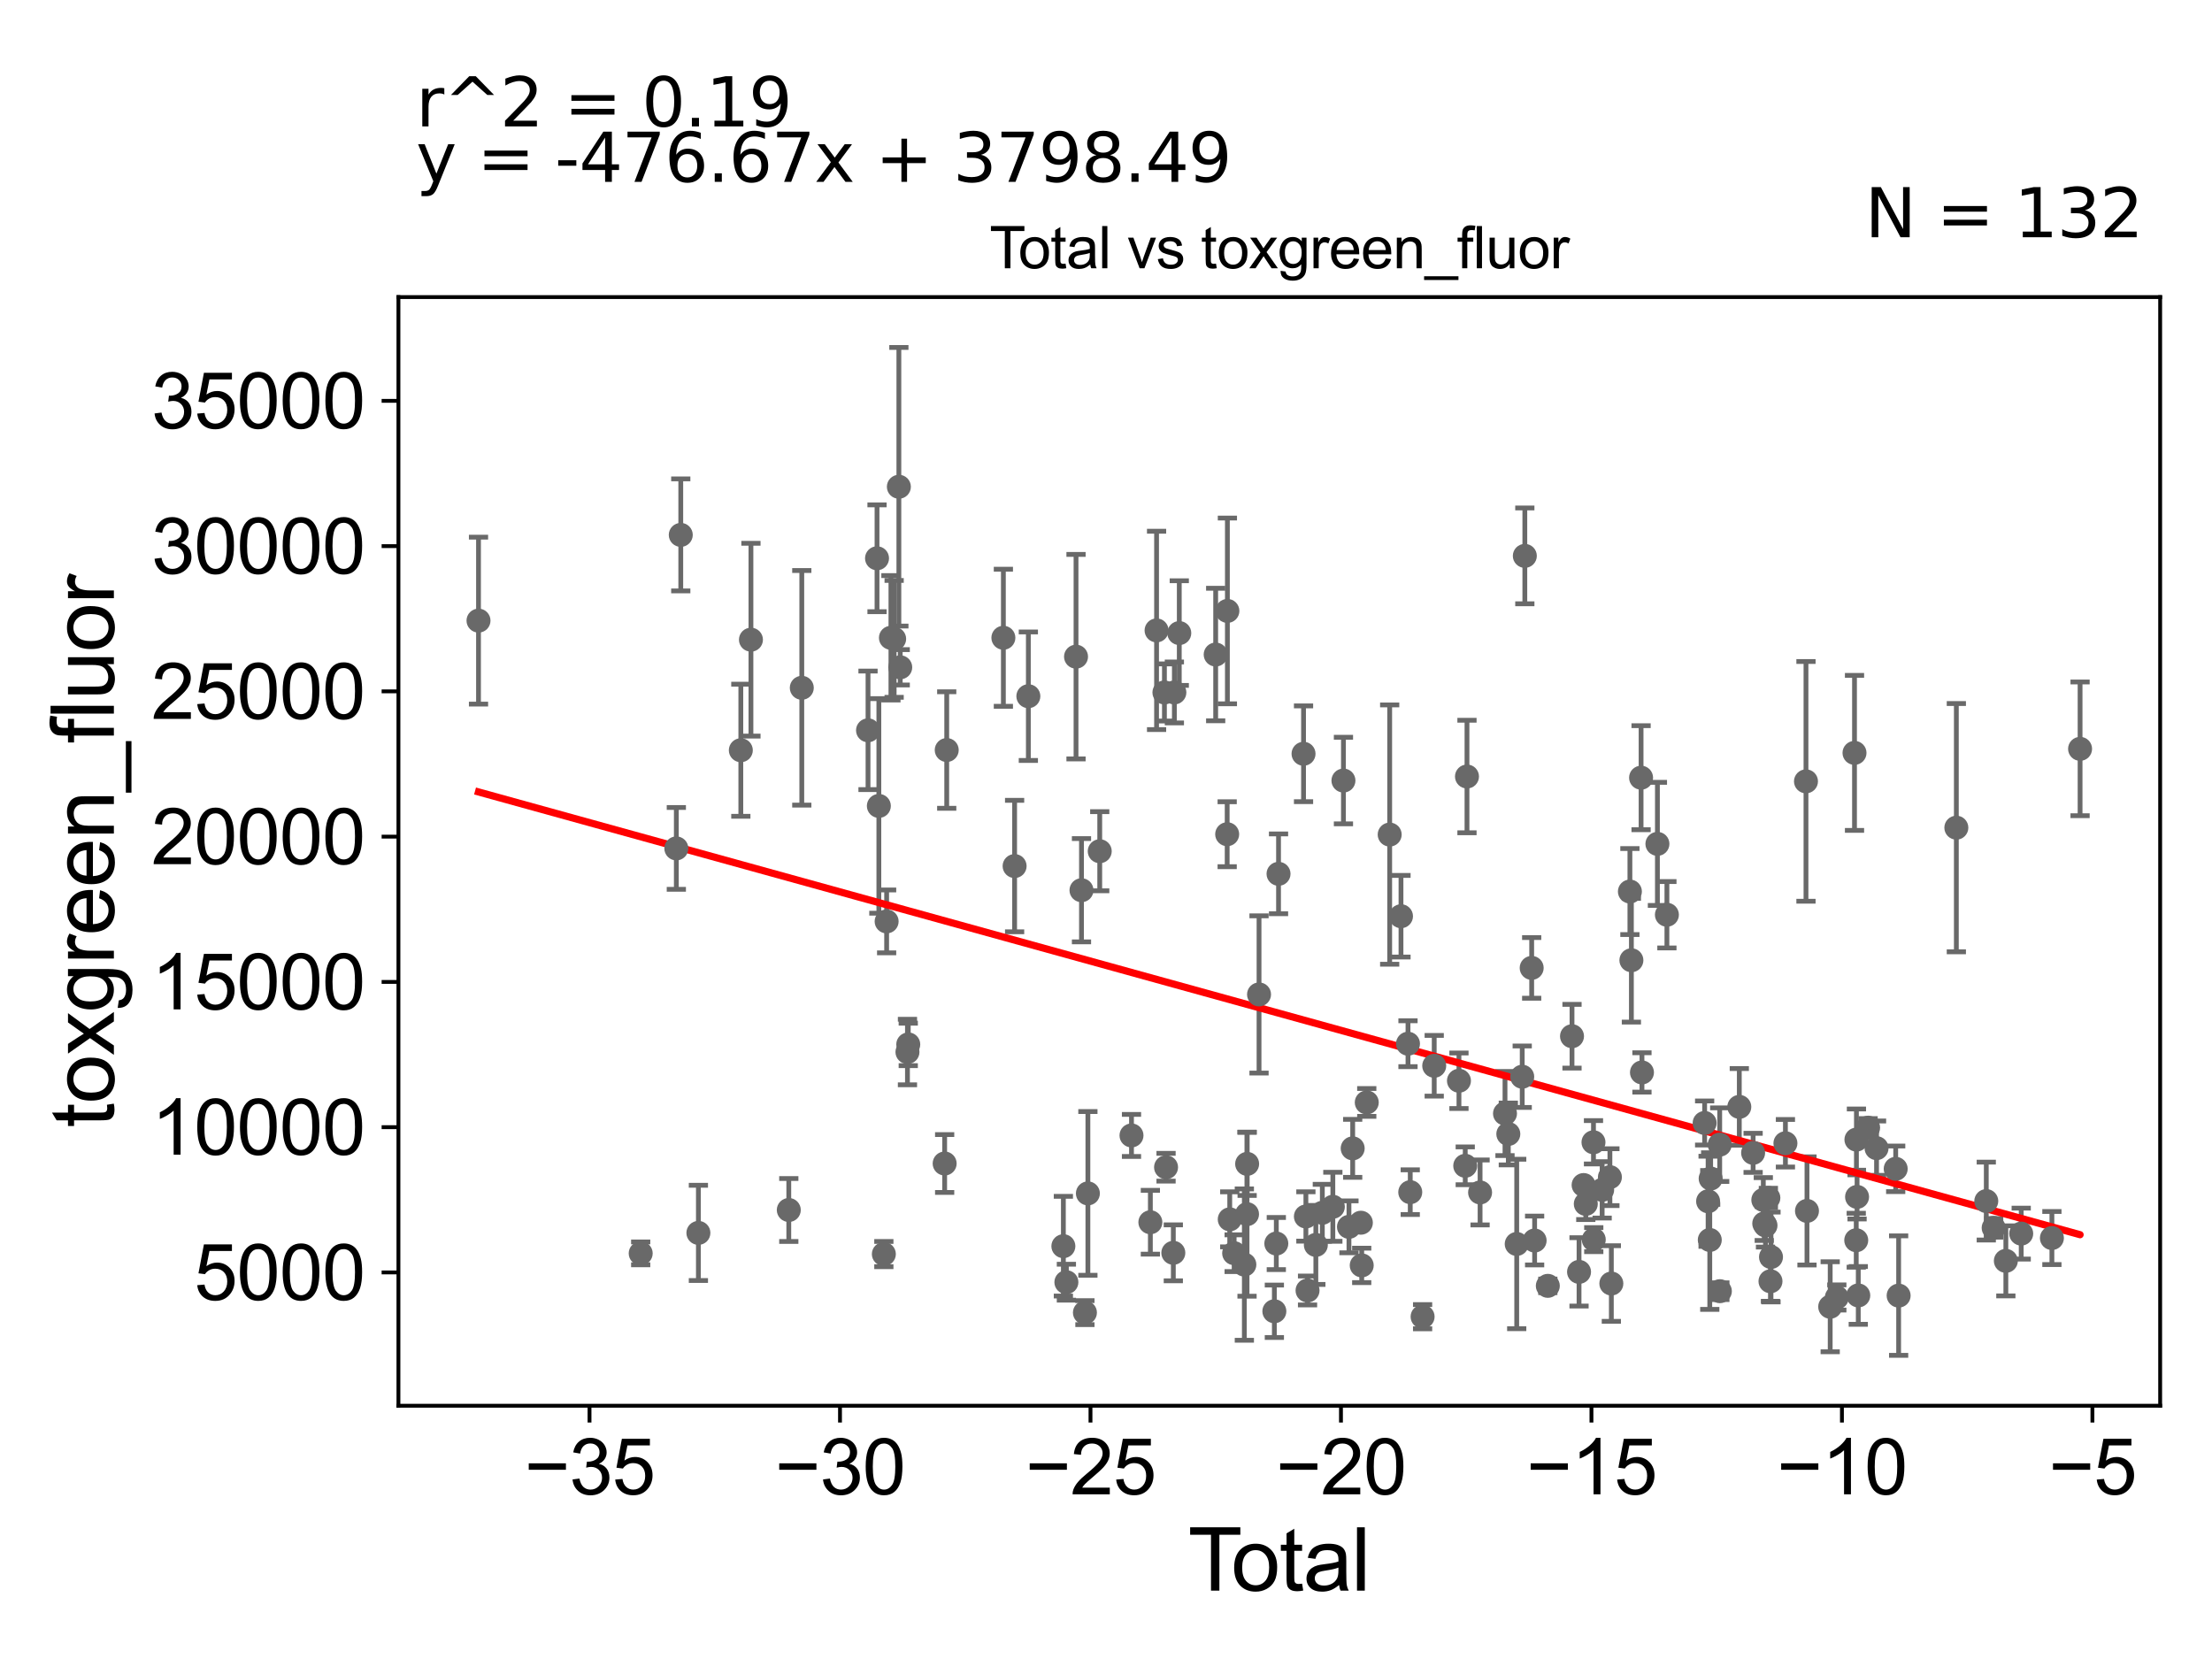 <?xml version="1.0" encoding="utf-8" standalone="no"?>
<!DOCTYPE svg PUBLIC "-//W3C//DTD SVG 1.1//EN"
  "http://www.w3.org/Graphics/SVG/1.1/DTD/svg11.dtd">
<svg xmlns:xlink="http://www.w3.org/1999/xlink" width="460.8pt" height="345.6pt" viewBox="0 0 460.8 345.6" xmlns="http://www.w3.org/2000/svg" version="1.1">
 <defs>
  <style type="text/css">*{stroke-linejoin: round; stroke-linecap: butt}</style>
 </defs>
 <g id="figure_1">
  <g id="patch_1">
   <path d="M 0 345.6 
L 460.8 345.6 
L 460.8 0 
L 0 0 
z
" style="fill: #ffffff"/>
  </g>
  <g id="axes_1">
   <g id="patch_2">
    <path d="M 83 292.84 
L 450 292.84 
L 450 61.886 
L 83 61.886 
z
" style="fill: #ffffff"/>
   </g>
   <g id="PathCollection_1">
    <defs>
     <path id="mdf14009e38" d="M 0 1.118 
C 0.297 1.118 0.581 1 0.791 0.791 
C 1 0.581 1.118 0.297 1.118 0 
C 1.118 -0.297 1 -0.581 0.791 -0.791 
C 0.581 -1 0.297 -1.118 0 -1.118 
C -0.297 -1.118 -0.581 -1 -0.791 -0.791 
C -1 -0.581 -1.118 -0.297 -1.118 0 
C -1.118 0.297 -1 0.581 -0.791 0.791 
C -0.581 1 -0.297 1.118 0 1.118 
z
" style="stroke: #696969"/>
    </defs>
    <g clip-path="url(#p5a8cf6727b)">
     <use xlink:href="#mdf14009e38" x="99.682" y="129.286" style="fill: #696969; stroke: #696969"/>
     <use xlink:href="#mdf14009e38" x="308.329" y="248.409" style="fill: #696969; stroke: #696969"/>
     <use xlink:href="#mdf14009e38" x="313.519" y="231.97" style="fill: #696969; stroke: #696969"/>
     <use xlink:href="#mdf14009e38" x="314.211" y="236.226" style="fill: #696969; stroke: #696969"/>
     <use xlink:href="#mdf14009e38" x="315.959" y="259.141" style="fill: #696969; stroke: #696969"/>
     <use xlink:href="#mdf14009e38" x="317.106" y="224.301" style="fill: #696969; stroke: #696969"/>
     <use xlink:href="#mdf14009e38" x="317.65" y="115.8" style="fill: #696969; stroke: #696969"/>
     <use xlink:href="#mdf14009e38" x="319.077" y="201.632" style="fill: #696969; stroke: #696969"/>
     <use xlink:href="#mdf14009e38" x="427.448" y="257.906" style="fill: #696969; stroke: #696969"/>
     <use xlink:href="#mdf14009e38" x="319.69" y="258.424" style="fill: #696969; stroke: #696969"/>
     <use xlink:href="#mdf14009e38" x="421.056" y="256.981" style="fill: #696969; stroke: #696969"/>
     <use xlink:href="#mdf14009e38" x="327.478" y="215.864" style="fill: #696969; stroke: #696969"/>
     <use xlink:href="#mdf14009e38" x="328.943" y="264.956" style="fill: #696969; stroke: #696969"/>
     <use xlink:href="#mdf14009e38" x="329.895" y="246.863" style="fill: #696969; stroke: #696969"/>
     <use xlink:href="#mdf14009e38" x="330.349" y="250.797" style="fill: #696969; stroke: #696969"/>
     <use xlink:href="#mdf14009e38" x="331.952" y="237.958" style="fill: #696969; stroke: #696969"/>
     <use xlink:href="#mdf14009e38" x="332.011" y="258.237" style="fill: #696969; stroke: #696969"/>
     <use xlink:href="#mdf14009e38" x="322.439" y="267.866" style="fill: #696969; stroke: #696969"/>
     <use xlink:href="#mdf14009e38" x="333.758" y="247.867" style="fill: #696969; stroke: #696969"/>
     <use xlink:href="#mdf14009e38" x="305.599" y="161.76" style="fill: #696969; stroke: #696969"/>
     <use xlink:href="#mdf14009e38" x="303.927" y="225.14" style="fill: #696969; stroke: #696969"/>
     <use xlink:href="#mdf14009e38" x="272.386" y="268.834" style="fill: #696969; stroke: #696969"/>
     <use xlink:href="#mdf14009e38" x="274.115" y="259.341" style="fill: #696969; stroke: #696969"/>
     <use xlink:href="#mdf14009e38" x="275.465" y="252.649" style="fill: #696969; stroke: #696969"/>
     <use xlink:href="#mdf14009e38" x="277.656" y="251.395" style="fill: #696969; stroke: #696969"/>
     <use xlink:href="#mdf14009e38" x="279.864" y="162.603" style="fill: #696969; stroke: #696969"/>
     <use xlink:href="#mdf14009e38" x="281.014" y="255.576" style="fill: #696969; stroke: #696969"/>
     <use xlink:href="#mdf14009e38" x="281.789" y="239.225" style="fill: #696969; stroke: #696969"/>
     <use xlink:href="#mdf14009e38" x="305.236" y="242.857" style="fill: #696969; stroke: #696969"/>
     <use xlink:href="#mdf14009e38" x="283.494" y="254.715" style="fill: #696969; stroke: #696969"/>
     <use xlink:href="#mdf14009e38" x="284.722" y="229.657" style="fill: #696969; stroke: #696969"/>
     <use xlink:href="#mdf14009e38" x="289.496" y="173.855" style="fill: #696969; stroke: #696969"/>
     <use xlink:href="#mdf14009e38" x="291.852" y="190.865" style="fill: #696969; stroke: #696969"/>
     <use xlink:href="#mdf14009e38" x="293.311" y="217.425" style="fill: #696969; stroke: #696969"/>
     <use xlink:href="#mdf14009e38" x="293.781" y="248.351" style="fill: #696969; stroke: #696969"/>
     <use xlink:href="#mdf14009e38" x="296.354" y="274.289" style="fill: #696969; stroke: #696969"/>
     <use xlink:href="#mdf14009e38" x="298.774" y="222.022" style="fill: #696969; stroke: #696969"/>
     <use xlink:href="#mdf14009e38" x="283.671" y="263.605" style="fill: #696969; stroke: #696969"/>
     <use xlink:href="#mdf14009e38" x="272.041" y="253.414" style="fill: #696969; stroke: #696969"/>
     <use xlink:href="#mdf14009e38" x="335.373" y="245.223" style="fill: #696969; stroke: #696969"/>
     <use xlink:href="#mdf14009e38" x="339.538" y="185.723" style="fill: #696969; stroke: #696969"/>
     <use xlink:href="#mdf14009e38" x="368.824" y="266.913" style="fill: #696969; stroke: #696969"/>
     <use xlink:href="#mdf14009e38" x="368.93" y="261.858" style="fill: #696969; stroke: #696969"/>
     <use xlink:href="#mdf14009e38" x="371.936" y="238.161" style="fill: #696969; stroke: #696969"/>
     <use xlink:href="#mdf14009e38" x="376.218" y="162.77" style="fill: #696969; stroke: #696969"/>
     <use xlink:href="#mdf14009e38" x="376.428" y="252.255" style="fill: #696969; stroke: #696969"/>
     <use xlink:href="#mdf14009e38" x="381.263" y="272.222" style="fill: #696969; stroke: #696969"/>
     <use xlink:href="#mdf14009e38" x="382.644" y="270.288" style="fill: #696969; stroke: #696969"/>
     <use xlink:href="#mdf14009e38" x="368.384" y="249.537" style="fill: #696969; stroke: #696969"/>
     <use xlink:href="#mdf14009e38" x="386.328" y="156.84" style="fill: #696969; stroke: #696969"/>
     <use xlink:href="#mdf14009e38" x="386.728" y="237.4" style="fill: #696969; stroke: #696969"/>
     <use xlink:href="#mdf14009e38" x="386.861" y="249.336" style="fill: #696969; stroke: #696969"/>
     <use xlink:href="#mdf14009e38" x="387.113" y="269.859" style="fill: #696969; stroke: #696969"/>
     <use xlink:href="#mdf14009e38" x="395.521" y="269.898" style="fill: #696969; stroke: #696969"/>
     <use xlink:href="#mdf14009e38" x="389.161" y="234.913" style="fill: #696969; stroke: #696969"/>
     <use xlink:href="#mdf14009e38" x="394.908" y="243.487" style="fill: #696969; stroke: #696969"/>
     <use xlink:href="#mdf14009e38" x="390.92" y="239.182" style="fill: #696969; stroke: #696969"/>
     <use xlink:href="#mdf14009e38" x="386.688" y="258.364" style="fill: #696969; stroke: #696969"/>
     <use xlink:href="#mdf14009e38" x="417.855" y="262.66" style="fill: #696969; stroke: #696969"/>
     <use xlink:href="#mdf14009e38" x="367.785" y="255.282" style="fill: #696969; stroke: #696969"/>
     <use xlink:href="#mdf14009e38" x="367.331" y="249.969" style="fill: #696969; stroke: #696969"/>
     <use xlink:href="#mdf14009e38" x="415.316" y="255.787" style="fill: #696969; stroke: #696969"/>
     <use xlink:href="#mdf14009e38" x="339.849" y="200.038" style="fill: #696969; stroke: #696969"/>
     <use xlink:href="#mdf14009e38" x="341.866" y="162.008" style="fill: #696969; stroke: #696969"/>
     <use xlink:href="#mdf14009e38" x="342.051" y="223.409" style="fill: #696969; stroke: #696969"/>
     <use xlink:href="#mdf14009e38" x="413.778" y="250.205" style="fill: #696969; stroke: #696969"/>
     <use xlink:href="#mdf14009e38" x="345.271" y="175.795" style="fill: #696969; stroke: #696969"/>
     <use xlink:href="#mdf14009e38" x="347.247" y="190.56" style="fill: #696969; stroke: #696969"/>
     <use xlink:href="#mdf14009e38" x="367.526" y="254.876" style="fill: #696969; stroke: #696969"/>
     <use xlink:href="#mdf14009e38" x="355.107" y="233.938" style="fill: #696969; stroke: #696969"/>
     <use xlink:href="#mdf14009e38" x="356.178" y="258.307" style="fill: #696969; stroke: #696969"/>
     <use xlink:href="#mdf14009e38" x="356.361" y="245.514" style="fill: #696969; stroke: #696969"/>
     <use xlink:href="#mdf14009e38" x="358.246" y="238.451" style="fill: #696969; stroke: #696969"/>
     <use xlink:href="#mdf14009e38" x="358.28" y="268.978" style="fill: #696969; stroke: #696969"/>
     <use xlink:href="#mdf14009e38" x="362.329" y="230.582" style="fill: #696969; stroke: #696969"/>
     <use xlink:href="#mdf14009e38" x="407.542" y="172.421" style="fill: #696969; stroke: #696969"/>
     <use xlink:href="#mdf14009e38" x="365.206" y="240.157" style="fill: #696969; stroke: #696969"/>
     <use xlink:href="#mdf14009e38" x="355.829" y="250.251" style="fill: #696969; stroke: #696969"/>
     <use xlink:href="#mdf14009e38" x="271.55" y="157.025" style="fill: #696969; stroke: #696969"/>
     <use xlink:href="#mdf14009e38" x="335.672" y="267.382" style="fill: #696969; stroke: #696969"/>
     <use xlink:href="#mdf14009e38" x="266.342" y="182.034" style="fill: #696969; stroke: #696969"/>
     <use xlink:href="#mdf14009e38" x="186.267" y="133.093" style="fill: #696969; stroke: #696969"/>
     <use xlink:href="#mdf14009e38" x="245.666" y="131.882" style="fill: #696969; stroke: #696969"/>
     <use xlink:href="#mdf14009e38" x="244.643" y="144.25" style="fill: #696969; stroke: #696969"/>
     <use xlink:href="#mdf14009e38" x="187.251" y="101.4" style="fill: #696969; stroke: #696969"/>
     <use xlink:href="#mdf14009e38" x="244.425" y="260.986" style="fill: #696969; stroke: #696969"/>
     <use xlink:href="#mdf14009e38" x="187.534" y="139.012" style="fill: #696969; stroke: #696969"/>
     <use xlink:href="#mdf14009e38" x="433.318" y="155.999" style="fill: #696969; stroke: #696969"/>
     <use xlink:href="#mdf14009e38" x="145.488" y="256.834" style="fill: #696969; stroke: #696969"/>
     <use xlink:href="#mdf14009e38" x="189.041" y="219.154" style="fill: #696969; stroke: #696969"/>
     <use xlink:href="#mdf14009e38" x="154.328" y="156.289" style="fill: #696969; stroke: #696969"/>
     <use xlink:href="#mdf14009e38" x="242.911" y="243.157" style="fill: #696969; stroke: #696969"/>
     <use xlink:href="#mdf14009e38" x="242.572" y="144.251" style="fill: #696969; stroke: #696969"/>
     <use xlink:href="#mdf14009e38" x="240.935" y="131.325" style="fill: #696969; stroke: #696969"/>
     <use xlink:href="#mdf14009e38" x="239.642" y="254.617" style="fill: #696969; stroke: #696969"/>
     <use xlink:href="#mdf14009e38" x="189.207" y="217.571" style="fill: #696969; stroke: #696969"/>
     <use xlink:href="#mdf14009e38" x="235.711" y="236.532" style="fill: #696969; stroke: #696969"/>
     <use xlink:href="#mdf14009e38" x="196.789" y="242.38" style="fill: #696969; stroke: #696969"/>
     <use xlink:href="#mdf14009e38" x="229.095" y="177.325" style="fill: #696969; stroke: #696969"/>
     <use xlink:href="#mdf14009e38" x="226.628" y="248.607" style="fill: #696969; stroke: #696969"/>
     <use xlink:href="#mdf14009e38" x="226.01" y="273.442" style="fill: #696969; stroke: #696969"/>
     <use xlink:href="#mdf14009e38" x="225.293" y="185.449" style="fill: #696969; stroke: #696969"/>
     <use xlink:href="#mdf14009e38" x="156.435" y="133.258" style="fill: #696969; stroke: #696969"/>
     <use xlink:href="#mdf14009e38" x="224.156" y="136.796" style="fill: #696969; stroke: #696969"/>
     <use xlink:href="#mdf14009e38" x="197.22" y="156.245" style="fill: #696969; stroke: #696969"/>
     <use xlink:href="#mdf14009e38" x="164.32" y="252.064" style="fill: #696969; stroke: #696969"/>
     <use xlink:href="#mdf14009e38" x="222.148" y="267.105" style="fill: #696969; stroke: #696969"/>
     <use xlink:href="#mdf14009e38" x="209.022" y="132.858" style="fill: #696969; stroke: #696969"/>
     <use xlink:href="#mdf14009e38" x="221.52" y="259.601" style="fill: #696969; stroke: #696969"/>
     <use xlink:href="#mdf14009e38" x="211.362" y="180.416" style="fill: #696969; stroke: #696969"/>
     <use xlink:href="#mdf14009e38" x="253.248" y="136.353" style="fill: #696969; stroke: #696969"/>
     <use xlink:href="#mdf14009e38" x="185.596" y="132.864" style="fill: #696969; stroke: #696969"/>
     <use xlink:href="#mdf14009e38" x="214.225" y="145.033" style="fill: #696969; stroke: #696969"/>
     <use xlink:href="#mdf14009e38" x="140.892" y="176.739" style="fill: #696969; stroke: #696969"/>
     <use xlink:href="#mdf14009e38" x="259.801" y="242.457" style="fill: #696969; stroke: #696969"/>
     <use xlink:href="#mdf14009e38" x="183.082" y="167.889" style="fill: #696969; stroke: #696969"/>
     <use xlink:href="#mdf14009e38" x="255.688" y="127.267" style="fill: #696969; stroke: #696969"/>
     <use xlink:href="#mdf14009e38" x="256.179" y="254.012" style="fill: #696969; stroke: #696969"/>
     <use xlink:href="#mdf14009e38" x="257.097" y="261.064" style="fill: #696969; stroke: #696969"/>
     <use xlink:href="#mdf14009e38" x="141.817" y="111.429" style="fill: #696969; stroke: #696969"/>
     <use xlink:href="#mdf14009e38" x="167.028" y="143.283" style="fill: #696969; stroke: #696969"/>
     <use xlink:href="#mdf14009e38" x="133.468" y="261.099" style="fill: #696969; stroke: #696969"/>
     <use xlink:href="#mdf14009e38" x="259.78" y="252.931" style="fill: #696969; stroke: #696969"/>
     <use xlink:href="#mdf14009e38" x="265.472" y="273.161" style="fill: #696969; stroke: #696969"/>
     <use xlink:href="#mdf14009e38" x="255.643" y="173.782" style="fill: #696969; stroke: #696969"/>
     <use xlink:href="#mdf14009e38" x="265.879" y="259.051" style="fill: #696969; stroke: #696969"/>
     <use xlink:href="#mdf14009e38" x="180.826" y="152.139" style="fill: #696969; stroke: #696969"/>
     <use xlink:href="#mdf14009e38" x="262.281" y="207.158" style="fill: #696969; stroke: #696969"/>
     <use xlink:href="#mdf14009e38" x="259.221" y="263.438" style="fill: #696969; stroke: #696969"/>
     <use xlink:href="#mdf14009e38" x="184.702" y="191.948" style="fill: #696969; stroke: #696969"/>
     <use xlink:href="#mdf14009e38" x="182.7" y="116.3" style="fill: #696969; stroke: #696969"/>
     <use xlink:href="#mdf14009e38" x="184.123" y="261.245" style="fill: #696969; stroke: #696969"/>
    </g>
   </g>
   <g id="matplotlib.axis_1">
    <g id="xtick_1">
     <g id="line2d_1">
      <defs>
       <path id="m813cc7c8bf" d="M 0 0 
L 0 3.5 
" style="stroke: #000000; stroke-width: 0.8"/>
      </defs>
      <g>
       <use xlink:href="#m813cc7c8bf" x="122.807" y="292.84" style="stroke: #000000; stroke-width: 0.8"/>
      </g>
     </g>
     <g id="text_1">
      <!-- −35 -->
      <g transform="translate(109.237 311.293)scale(0.16 -0.16)">
       <defs>
        <path id="ArialMT-2212" d="M 3381 1997 
L 356 1997 
L 356 2522 
L 3381 2522 
L 3381 1997 
z
" transform="scale(0.016)"/>
        <path id="ArialMT-33" d="M 269 1209 
L 831 1284 
Q 928 806 1161 595 
Q 1394 384 1728 384 
Q 2125 384 2398 659 
Q 2672 934 2672 1341 
Q 2672 1728 2419 1979 
Q 2166 2231 1775 2231 
Q 1616 2231 1378 2169 
L 1441 2663 
Q 1497 2656 1531 2656 
Q 1891 2656 2178 2843 
Q 2466 3031 2466 3422 
Q 2466 3731 2256 3934 
Q 2047 4138 1716 4138 
Q 1388 4138 1169 3931 
Q 950 3725 888 3313 
L 325 3413 
Q 428 3978 793 4289 
Q 1159 4600 1703 4600 
Q 2078 4600 2393 4439 
Q 2709 4278 2876 4000 
Q 3044 3722 3044 3409 
Q 3044 3113 2884 2869 
Q 2725 2625 2413 2481 
Q 2819 2388 3044 2092 
Q 3269 1797 3269 1353 
Q 3269 753 2831 336 
Q 2394 -81 1725 -81 
Q 1122 -81 723 278 
Q 325 638 269 1209 
z
" transform="scale(0.016)"/>
        <path id="ArialMT-35" d="M 266 1200 
L 856 1250 
Q 922 819 1161 601 
Q 1400 384 1738 384 
Q 2144 384 2425 690 
Q 2706 997 2706 1503 
Q 2706 1984 2436 2262 
Q 2166 2541 1728 2541 
Q 1456 2541 1237 2417 
Q 1019 2294 894 2097 
L 366 2166 
L 809 4519 
L 3088 4519 
L 3088 3981 
L 1259 3981 
L 1013 2750 
Q 1425 3038 1878 3038 
Q 2478 3038 2890 2622 
Q 3303 2206 3303 1553 
Q 3303 931 2941 478 
Q 2500 -78 1738 -78 
Q 1113 -78 717 272 
Q 322 622 266 1200 
z
" transform="scale(0.016)"/>
       </defs>
       <use xlink:href="#ArialMT-2212"/>
       <use xlink:href="#ArialMT-33" x="58.398"/>
       <use xlink:href="#ArialMT-35" x="114.014"/>
      </g>
     </g>
    </g>
    <g id="xtick_2">
     <g id="line2d_2">
      <g>
       <use xlink:href="#m813cc7c8bf" x="174.987" y="292.84" style="stroke: #000000; stroke-width: 0.8"/>
      </g>
     </g>
     <g id="text_2">
      <!-- −30 -->
      <g transform="translate(161.417 311.293)scale(0.16 -0.16)">
       <defs>
        <path id="ArialMT-30" d="M 266 2259 
Q 266 3072 433 3567 
Q 600 4063 929 4331 
Q 1259 4600 1759 4600 
Q 2128 4600 2406 4451 
Q 2684 4303 2865 4023 
Q 3047 3744 3150 3342 
Q 3253 2941 3253 2259 
Q 3253 1453 3087 958 
Q 2922 463 2592 192 
Q 2263 -78 1759 -78 
Q 1097 -78 719 397 
Q 266 969 266 2259 
z
M 844 2259 
Q 844 1131 1108 757 
Q 1372 384 1759 384 
Q 2147 384 2411 759 
Q 2675 1134 2675 2259 
Q 2675 3391 2411 3762 
Q 2147 4134 1753 4134 
Q 1366 4134 1134 3806 
Q 844 3388 844 2259 
z
" transform="scale(0.016)"/>
       </defs>
       <use xlink:href="#ArialMT-2212"/>
       <use xlink:href="#ArialMT-33" x="58.398"/>
       <use xlink:href="#ArialMT-30" x="114.014"/>
      </g>
     </g>
    </g>
    <g id="xtick_3">
     <g id="line2d_3">
      <g>
       <use xlink:href="#m813cc7c8bf" x="227.168" y="292.84" style="stroke: #000000; stroke-width: 0.8"/>
      </g>
     </g>
     <g id="text_3">
      <!-- −25 -->
      <g transform="translate(213.598 311.293)scale(0.16 -0.16)">
       <defs>
        <path id="ArialMT-32" d="M 3222 541 
L 3222 0 
L 194 0 
Q 188 203 259 391 
Q 375 700 629 1000 
Q 884 1300 1366 1694 
Q 2113 2306 2375 2664 
Q 2638 3022 2638 3341 
Q 2638 3675 2398 3904 
Q 2159 4134 1775 4134 
Q 1369 4134 1125 3890 
Q 881 3647 878 3216 
L 300 3275 
Q 359 3922 746 4261 
Q 1134 4600 1788 4600 
Q 2447 4600 2831 4234 
Q 3216 3869 3216 3328 
Q 3216 3053 3103 2787 
Q 2991 2522 2730 2228 
Q 2469 1934 1863 1422 
Q 1356 997 1212 845 
Q 1069 694 975 541 
L 3222 541 
z
" transform="scale(0.016)"/>
       </defs>
       <use xlink:href="#ArialMT-2212"/>
       <use xlink:href="#ArialMT-32" x="58.398"/>
       <use xlink:href="#ArialMT-35" x="114.014"/>
      </g>
     </g>
    </g>
    <g id="xtick_4">
     <g id="line2d_4">
      <g>
       <use xlink:href="#m813cc7c8bf" x="279.348" y="292.84" style="stroke: #000000; stroke-width: 0.8"/>
      </g>
     </g>
     <g id="text_4">
      <!-- −20 -->
      <g transform="translate(265.778 311.293)scale(0.16 -0.16)">
       <use xlink:href="#ArialMT-2212"/>
       <use xlink:href="#ArialMT-32" x="58.398"/>
       <use xlink:href="#ArialMT-30" x="114.014"/>
      </g>
     </g>
    </g>
    <g id="xtick_5">
     <g id="line2d_5">
      <g>
       <use xlink:href="#m813cc7c8bf" x="331.528" y="292.84" style="stroke: #000000; stroke-width: 0.8"/>
      </g>
     </g>
     <g id="text_5">
      <!-- −15 -->
      <g transform="translate(317.958 311.293)scale(0.16 -0.16)">
       <defs>
        <path id="ArialMT-31" d="M 2384 0 
L 1822 0 
L 1822 3584 
Q 1619 3391 1289 3197 
Q 959 3003 697 2906 
L 697 3450 
Q 1169 3672 1522 3987 
Q 1875 4303 2022 4600 
L 2384 4600 
L 2384 0 
z
" transform="scale(0.016)"/>
       </defs>
       <use xlink:href="#ArialMT-2212"/>
       <use xlink:href="#ArialMT-31" x="58.398"/>
       <use xlink:href="#ArialMT-35" x="114.014"/>
      </g>
     </g>
    </g>
    <g id="xtick_6">
     <g id="line2d_6">
      <g>
       <use xlink:href="#m813cc7c8bf" x="383.709" y="292.84" style="stroke: #000000; stroke-width: 0.8"/>
      </g>
     </g>
     <g id="text_6">
      <!-- −10 -->
      <g transform="translate(370.139 311.293)scale(0.16 -0.16)">
       <use xlink:href="#ArialMT-2212"/>
       <use xlink:href="#ArialMT-31" x="58.398"/>
       <use xlink:href="#ArialMT-30" x="114.014"/>
      </g>
     </g>
    </g>
    <g id="xtick_7">
     <g id="line2d_7">
      <g>
       <use xlink:href="#m813cc7c8bf" x="435.889" y="292.84" style="stroke: #000000; stroke-width: 0.8"/>
      </g>
     </g>
     <g id="text_7">
      <!-- −5 -->
      <g transform="translate(426.768 311.293)scale(0.16 -0.16)">
       <use xlink:href="#ArialMT-2212"/>
       <use xlink:href="#ArialMT-35" x="58.398"/>
      </g>
     </g>
    </g>
    <g id="text_8">
     <!-- Total -->
     <g transform="translate(247.495 331.357)scale(0.18 -0.18)">
      <defs>
       <path id="ArialMT-54" d="M 1659 0 
L 1659 4041 
L 150 4041 
L 150 4581 
L 3781 4581 
L 3781 4041 
L 2266 4041 
L 2266 0 
L 1659 0 
z
" transform="scale(0.016)"/>
       <path id="ArialMT-6f" d="M 213 1659 
Q 213 2581 725 3025 
Q 1153 3394 1769 3394 
Q 2453 3394 2887 2945 
Q 3322 2497 3322 1706 
Q 3322 1066 3130 698 
Q 2938 331 2570 128 
Q 2203 -75 1769 -75 
Q 1072 -75 642 372 
Q 213 819 213 1659 
z
M 791 1659 
Q 791 1022 1069 705 
Q 1347 388 1769 388 
Q 2188 388 2466 706 
Q 2744 1025 2744 1678 
Q 2744 2294 2464 2611 
Q 2184 2928 1769 2928 
Q 1347 2928 1069 2612 
Q 791 2297 791 1659 
z
" transform="scale(0.016)"/>
       <path id="ArialMT-74" d="M 1650 503 
L 1731 6 
Q 1494 -44 1306 -44 
Q 1000 -44 831 53 
Q 663 150 594 308 
Q 525 466 525 972 
L 525 2881 
L 113 2881 
L 113 3319 
L 525 3319 
L 525 4141 
L 1084 4478 
L 1084 3319 
L 1650 3319 
L 1650 2881 
L 1084 2881 
L 1084 941 
Q 1084 700 1114 631 
Q 1144 563 1211 522 
Q 1278 481 1403 481 
Q 1497 481 1650 503 
z
" transform="scale(0.016)"/>
       <path id="ArialMT-61" d="M 2588 409 
Q 2275 144 1986 34 
Q 1697 -75 1366 -75 
Q 819 -75 525 192 
Q 231 459 231 875 
Q 231 1119 342 1320 
Q 453 1522 633 1644 
Q 813 1766 1038 1828 
Q 1203 1872 1538 1913 
Q 2219 1994 2541 2106 
Q 2544 2222 2544 2253 
Q 2544 2597 2384 2738 
Q 2169 2928 1744 2928 
Q 1347 2928 1158 2789 
Q 969 2650 878 2297 
L 328 2372 
Q 403 2725 575 2942 
Q 747 3159 1072 3276 
Q 1397 3394 1825 3394 
Q 2250 3394 2515 3294 
Q 2781 3194 2906 3042 
Q 3031 2891 3081 2659 
Q 3109 2516 3109 2141 
L 3109 1391 
Q 3109 606 3145 398 
Q 3181 191 3288 0 
L 2700 0 
Q 2613 175 2588 409 
z
M 2541 1666 
Q 2234 1541 1622 1453 
Q 1275 1403 1131 1340 
Q 988 1278 909 1158 
Q 831 1038 831 891 
Q 831 666 1001 516 
Q 1172 366 1500 366 
Q 1825 366 2078 508 
Q 2331 650 2450 897 
Q 2541 1088 2541 1459 
L 2541 1666 
z
" transform="scale(0.016)"/>
       <path id="ArialMT-6c" d="M 409 0 
L 409 4581 
L 972 4581 
L 972 0 
L 409 0 
z
" transform="scale(0.016)"/>
      </defs>
      <use xlink:href="#ArialMT-54"/>
      <use xlink:href="#ArialMT-6f" x="49.959"/>
      <use xlink:href="#ArialMT-74" x="105.574"/>
      <use xlink:href="#ArialMT-61" x="133.357"/>
      <use xlink:href="#ArialMT-6c" x="188.973"/>
     </g>
    </g>
   </g>
   <g id="matplotlib.axis_2">
    <g id="ytick_1">
     <g id="line2d_8">
      <defs>
       <path id="mdcfac58caa" d="M 0 0 
L -3.5 0 
" style="stroke: #000000; stroke-width: 0.8"/>
      </defs>
      <g>
       <use xlink:href="#mdcfac58caa" x="83" y="265.073" style="stroke: #000000; stroke-width: 0.8"/>
      </g>
     </g>
     <g id="text_9">
      <!-- 5000 -->
      <g transform="translate(40.41 270.8)scale(0.16 -0.16)">
       <use xlink:href="#ArialMT-35"/>
       <use xlink:href="#ArialMT-30" x="55.615"/>
       <use xlink:href="#ArialMT-30" x="111.23"/>
       <use xlink:href="#ArialMT-30" x="166.846"/>
      </g>
     </g>
    </g>
    <g id="ytick_2">
     <g id="line2d_9">
      <g>
       <use xlink:href="#mdcfac58caa" x="83" y="234.812" style="stroke: #000000; stroke-width: 0.8"/>
      </g>
     </g>
     <g id="text_10">
      <!-- 10000 -->
      <g transform="translate(31.512 240.538)scale(0.16 -0.16)">
       <use xlink:href="#ArialMT-31"/>
       <use xlink:href="#ArialMT-30" x="55.615"/>
       <use xlink:href="#ArialMT-30" x="111.23"/>
       <use xlink:href="#ArialMT-30" x="166.846"/>
       <use xlink:href="#ArialMT-30" x="222.461"/>
      </g>
     </g>
    </g>
    <g id="ytick_3">
     <g id="line2d_10">
      <g>
       <use xlink:href="#mdcfac58caa" x="83" y="204.55" style="stroke: #000000; stroke-width: 0.8"/>
      </g>
     </g>
     <g id="text_11">
      <!-- 15000 -->
      <g transform="translate(31.512 210.276)scale(0.16 -0.16)">
       <use xlink:href="#ArialMT-31"/>
       <use xlink:href="#ArialMT-35" x="55.615"/>
       <use xlink:href="#ArialMT-30" x="111.23"/>
       <use xlink:href="#ArialMT-30" x="166.846"/>
       <use xlink:href="#ArialMT-30" x="222.461"/>
      </g>
     </g>
    </g>
    <g id="ytick_4">
     <g id="line2d_11">
      <g>
       <use xlink:href="#mdcfac58caa" x="83" y="174.288" style="stroke: #000000; stroke-width: 0.8"/>
      </g>
     </g>
     <g id="text_12">
      <!-- 20000 -->
      <g transform="translate(31.512 180.014)scale(0.16 -0.16)">
       <use xlink:href="#ArialMT-32"/>
       <use xlink:href="#ArialMT-30" x="55.615"/>
       <use xlink:href="#ArialMT-30" x="111.23"/>
       <use xlink:href="#ArialMT-30" x="166.846"/>
       <use xlink:href="#ArialMT-30" x="222.461"/>
      </g>
     </g>
    </g>
    <g id="ytick_5">
     <g id="line2d_12">
      <g>
       <use xlink:href="#mdcfac58caa" x="83" y="144.026" style="stroke: #000000; stroke-width: 0.8"/>
      </g>
     </g>
     <g id="text_13">
      <!-- 25000 -->
      <g transform="translate(31.512 149.752)scale(0.16 -0.16)">
       <use xlink:href="#ArialMT-32"/>
       <use xlink:href="#ArialMT-35" x="55.615"/>
       <use xlink:href="#ArialMT-30" x="111.23"/>
       <use xlink:href="#ArialMT-30" x="166.846"/>
       <use xlink:href="#ArialMT-30" x="222.461"/>
      </g>
     </g>
    </g>
    <g id="ytick_6">
     <g id="line2d_13">
      <g>
       <use xlink:href="#mdcfac58caa" x="83" y="113.764" style="stroke: #000000; stroke-width: 0.8"/>
      </g>
     </g>
     <g id="text_14">
      <!-- 30000 -->
      <g transform="translate(31.512 119.491)scale(0.16 -0.16)">
       <use xlink:href="#ArialMT-33"/>
       <use xlink:href="#ArialMT-30" x="55.615"/>
       <use xlink:href="#ArialMT-30" x="111.23"/>
       <use xlink:href="#ArialMT-30" x="166.846"/>
       <use xlink:href="#ArialMT-30" x="222.461"/>
      </g>
     </g>
    </g>
    <g id="ytick_7">
     <g id="line2d_14">
      <g>
       <use xlink:href="#mdcfac58caa" x="83" y="83.502" style="stroke: #000000; stroke-width: 0.8"/>
      </g>
     </g>
     <g id="text_15">
      <!-- 35000 -->
      <g transform="translate(31.512 89.229)scale(0.16 -0.16)">
       <use xlink:href="#ArialMT-33"/>
       <use xlink:href="#ArialMT-35" x="55.615"/>
       <use xlink:href="#ArialMT-30" x="111.23"/>
       <use xlink:href="#ArialMT-30" x="166.846"/>
       <use xlink:href="#ArialMT-30" x="222.461"/>
      </g>
     </g>
    </g>
    <g id="text_16">
     <!-- toxgreen_fluor -->
     <g transform="translate(23.724 234.895)rotate(-90)scale(0.18 -0.18)">
      <defs>
       <path id="ArialMT-78" d="M 47 0 
L 1259 1725 
L 138 3319 
L 841 3319 
L 1350 2541 
Q 1494 2319 1581 2169 
Q 1719 2375 1834 2534 
L 2394 3319 
L 3066 3319 
L 1919 1756 
L 3153 0 
L 2463 0 
L 1781 1031 
L 1600 1309 
L 728 0 
L 47 0 
z
" transform="scale(0.016)"/>
       <path id="ArialMT-67" d="M 319 -275 
L 866 -356 
Q 900 -609 1056 -725 
Q 1266 -881 1628 -881 
Q 2019 -881 2231 -725 
Q 2444 -569 2519 -288 
Q 2563 -116 2559 434 
Q 2191 0 1641 0 
Q 956 0 581 494 
Q 206 988 206 1678 
Q 206 2153 378 2554 
Q 550 2956 876 3175 
Q 1203 3394 1644 3394 
Q 2231 3394 2613 2919 
L 2613 3319 
L 3131 3319 
L 3131 450 
Q 3131 -325 2973 -648 
Q 2816 -972 2473 -1159 
Q 2131 -1347 1631 -1347 
Q 1038 -1347 672 -1080 
Q 306 -813 319 -275 
z
M 784 1719 
Q 784 1066 1043 766 
Q 1303 466 1694 466 
Q 2081 466 2343 764 
Q 2606 1063 2606 1700 
Q 2606 2309 2336 2618 
Q 2066 2928 1684 2928 
Q 1309 2928 1046 2623 
Q 784 2319 784 1719 
z
" transform="scale(0.016)"/>
       <path id="ArialMT-72" d="M 416 0 
L 416 3319 
L 922 3319 
L 922 2816 
Q 1116 3169 1280 3281 
Q 1444 3394 1641 3394 
Q 1925 3394 2219 3213 
L 2025 2691 
Q 1819 2813 1613 2813 
Q 1428 2813 1281 2702 
Q 1134 2591 1072 2394 
Q 978 2094 978 1738 
L 978 0 
L 416 0 
z
" transform="scale(0.016)"/>
       <path id="ArialMT-65" d="M 2694 1069 
L 3275 997 
Q 3138 488 2766 206 
Q 2394 -75 1816 -75 
Q 1088 -75 661 373 
Q 234 822 234 1631 
Q 234 2469 665 2931 
Q 1097 3394 1784 3394 
Q 2450 3394 2872 2941 
Q 3294 2488 3294 1666 
Q 3294 1616 3291 1516 
L 816 1516 
Q 847 969 1125 678 
Q 1403 388 1819 388 
Q 2128 388 2347 550 
Q 2566 713 2694 1069 
z
M 847 1978 
L 2700 1978 
Q 2663 2397 2488 2606 
Q 2219 2931 1791 2931 
Q 1403 2931 1139 2672 
Q 875 2413 847 1978 
z
" transform="scale(0.016)"/>
       <path id="ArialMT-6e" d="M 422 0 
L 422 3319 
L 928 3319 
L 928 2847 
Q 1294 3394 1984 3394 
Q 2284 3394 2536 3286 
Q 2788 3178 2913 3003 
Q 3038 2828 3088 2588 
Q 3119 2431 3119 2041 
L 3119 0 
L 2556 0 
L 2556 2019 
Q 2556 2363 2490 2533 
Q 2425 2703 2258 2804 
Q 2091 2906 1866 2906 
Q 1506 2906 1245 2678 
Q 984 2450 984 1813 
L 984 0 
L 422 0 
z
" transform="scale(0.016)"/>
       <path id="ArialMT-5f" d="M -97 -1272 
L -97 -866 
L 3631 -866 
L 3631 -1272 
L -97 -1272 
z
" transform="scale(0.016)"/>
       <path id="ArialMT-66" d="M 556 0 
L 556 2881 
L 59 2881 
L 59 3319 
L 556 3319 
L 556 3672 
Q 556 4006 616 4169 
Q 697 4388 901 4523 
Q 1106 4659 1475 4659 
Q 1713 4659 2000 4603 
L 1916 4113 
Q 1741 4144 1584 4144 
Q 1328 4144 1222 4034 
Q 1116 3925 1116 3625 
L 1116 3319 
L 1763 3319 
L 1763 2881 
L 1116 2881 
L 1116 0 
L 556 0 
z
" transform="scale(0.016)"/>
       <path id="ArialMT-75" d="M 2597 0 
L 2597 488 
Q 2209 -75 1544 -75 
Q 1250 -75 995 37 
Q 741 150 617 320 
Q 494 491 444 738 
Q 409 903 409 1263 
L 409 3319 
L 972 3319 
L 972 1478 
Q 972 1038 1006 884 
Q 1059 663 1231 536 
Q 1403 409 1656 409 
Q 1909 409 2131 539 
Q 2353 669 2445 892 
Q 2538 1116 2538 1541 
L 2538 3319 
L 3100 3319 
L 3100 0 
L 2597 0 
z
" transform="scale(0.016)"/>
      </defs>
      <use xlink:href="#ArialMT-74"/>
      <use xlink:href="#ArialMT-6f" x="27.783"/>
      <use xlink:href="#ArialMT-78" x="83.398"/>
      <use xlink:href="#ArialMT-67" x="133.398"/>
      <use xlink:href="#ArialMT-72" x="189.014"/>
      <use xlink:href="#ArialMT-65" x="222.314"/>
      <use xlink:href="#ArialMT-65" x="277.93"/>
      <use xlink:href="#ArialMT-6e" x="333.545"/>
      <use xlink:href="#ArialMT-5f" x="389.16"/>
      <use xlink:href="#ArialMT-66" x="444.775"/>
      <use xlink:href="#ArialMT-6c" x="472.559"/>
      <use xlink:href="#ArialMT-75" x="494.775"/>
      <use xlink:href="#ArialMT-6f" x="550.391"/>
      <use xlink:href="#ArialMT-72" x="606.006"/>
     </g>
    </g>
   </g>
   <g id="LineCollection_1">
    <path d="M 99.682 146.674 
L 99.682 111.897 
" clip-path="url(#p5a8cf6727b)" style="fill: none; stroke: #696969"/>
    <path d="M 308.329 255.174 
L 308.329 241.644 
" clip-path="url(#p5a8cf6727b)" style="fill: none; stroke: #696969"/>
    <path d="M 313.519 240.731 
L 313.519 223.208 
" clip-path="url(#p5a8cf6727b)" style="fill: none; stroke: #696969"/>
    <path d="M 314.211 242.668 
L 314.211 229.784 
" clip-path="url(#p5a8cf6727b)" style="fill: none; stroke: #696969"/>
    <path d="M 315.959 276.793 
L 315.959 241.489 
" clip-path="url(#p5a8cf6727b)" style="fill: none; stroke: #696969"/>
    <path d="M 317.106 230.701 
L 317.106 217.901 
" clip-path="url(#p5a8cf6727b)" style="fill: none; stroke: #696969"/>
    <path d="M 317.65 125.78 
L 317.65 105.82 
" clip-path="url(#p5a8cf6727b)" style="fill: none; stroke: #696969"/>
    <path d="M 319.077 207.951 
L 319.077 195.312 
" clip-path="url(#p5a8cf6727b)" style="fill: none; stroke: #696969"/>
    <path d="M 427.448 263.431 
L 427.448 252.381 
" clip-path="url(#p5a8cf6727b)" style="fill: none; stroke: #696969"/>
    <path d="M 319.69 263.512 
L 319.69 253.337 
" clip-path="url(#p5a8cf6727b)" style="fill: none; stroke: #696969"/>
    <path d="M 421.056 262.288 
L 421.056 251.674 
" clip-path="url(#p5a8cf6727b)" style="fill: none; stroke: #696969"/>
    <path d="M 327.478 222.502 
L 327.478 209.226 
" clip-path="url(#p5a8cf6727b)" style="fill: none; stroke: #696969"/>
    <path d="M 328.943 272.077 
L 328.943 257.836 
" clip-path="url(#p5a8cf6727b)" style="fill: none; stroke: #696969"/>
    <path d="M 329.895 247.549 
L 329.895 246.176 
" clip-path="url(#p5a8cf6727b)" style="fill: none; stroke: #696969"/>
    <path d="M 330.349 254.053 
L 330.349 247.541 
" clip-path="url(#p5a8cf6727b)" style="fill: none; stroke: #696969"/>
    <path d="M 331.952 242.471 
L 331.952 233.445 
" clip-path="url(#p5a8cf6727b)" style="fill: none; stroke: #696969"/>
    <path d="M 332.011 260.745 
L 332.011 255.728 
" clip-path="url(#p5a8cf6727b)" style="fill: none; stroke: #696969"/>
    <path d="M 322.439 269.289 
L 322.439 266.443 
" clip-path="url(#p5a8cf6727b)" style="fill: none; stroke: #696969"/>
    <path d="M 333.758 253.74 
L 333.758 241.994 
" clip-path="url(#p5a8cf6727b)" style="fill: none; stroke: #696969"/>
    <path d="M 305.599 173.481 
L 305.599 150.039 
" clip-path="url(#p5a8cf6727b)" style="fill: none; stroke: #696969"/>
    <path d="M 303.927 230.921 
L 303.927 219.36 
" clip-path="url(#p5a8cf6727b)" style="fill: none; stroke: #696969"/>
    <path d="M 272.386 271.843 
L 272.386 265.824 
" clip-path="url(#p5a8cf6727b)" style="fill: none; stroke: #696969"/>
    <path d="M 274.115 267.571 
L 274.115 251.111 
" clip-path="url(#p5a8cf6727b)" style="fill: none; stroke: #696969"/>
    <path d="M 275.465 258.578 
L 275.465 246.72 
" clip-path="url(#p5a8cf6727b)" style="fill: none; stroke: #696969"/>
    <path d="M 277.656 258.583 
L 277.656 244.208 
" clip-path="url(#p5a8cf6727b)" style="fill: none; stroke: #696969"/>
    <path d="M 279.864 171.619 
L 279.864 153.586 
" clip-path="url(#p5a8cf6727b)" style="fill: none; stroke: #696969"/>
    <path d="M 281.014 260.983 
L 281.014 250.169 
" clip-path="url(#p5a8cf6727b)" style="fill: none; stroke: #696969"/>
    <path d="M 281.789 245.263 
L 281.789 233.186 
" clip-path="url(#p5a8cf6727b)" style="fill: none; stroke: #696969"/>
    <path d="M 305.236 246.795 
L 305.236 238.919 
" clip-path="url(#p5a8cf6727b)" style="fill: none; stroke: #696969"/>
    <path d="M 283.494 255.468 
L 283.494 253.962 
" clip-path="url(#p5a8cf6727b)" style="fill: none; stroke: #696969"/>
    <path d="M 284.722 232.559 
L 284.722 226.755 
" clip-path="url(#p5a8cf6727b)" style="fill: none; stroke: #696969"/>
    <path d="M 289.496 200.865 
L 289.496 146.844 
" clip-path="url(#p5a8cf6727b)" style="fill: none; stroke: #696969"/>
    <path d="M 291.852 199.364 
L 291.852 182.366 
" clip-path="url(#p5a8cf6727b)" style="fill: none; stroke: #696969"/>
    <path d="M 293.311 222.205 
L 293.311 212.645 
" clip-path="url(#p5a8cf6727b)" style="fill: none; stroke: #696969"/>
    <path d="M 293.781 253.005 
L 293.781 243.697 
" clip-path="url(#p5a8cf6727b)" style="fill: none; stroke: #696969"/>
    <path d="M 296.354 276.811 
L 296.354 271.767 
" clip-path="url(#p5a8cf6727b)" style="fill: none; stroke: #696969"/>
    <path d="M 298.774 228.342 
L 298.774 215.701 
" clip-path="url(#p5a8cf6727b)" style="fill: none; stroke: #696969"/>
    <path d="M 283.671 267.19 
L 283.671 260.021 
" clip-path="url(#p5a8cf6727b)" style="fill: none; stroke: #696969"/>
    <path d="M 272.041 258.552 
L 272.041 248.275 
" clip-path="url(#p5a8cf6727b)" style="fill: none; stroke: #696969"/>
    <path d="M 335.373 251.145 
L 335.373 239.302 
" clip-path="url(#p5a8cf6727b)" style="fill: none; stroke: #696969"/>
    <path d="M 339.538 194.681 
L 339.538 176.766 
" clip-path="url(#p5a8cf6727b)" style="fill: none; stroke: #696969"/>
    <path d="M 368.824 271.084 
L 368.824 262.742 
" clip-path="url(#p5a8cf6727b)" style="fill: none; stroke: #696969"/>
    <path d="M 368.93 271.218 
L 368.93 252.499 
" clip-path="url(#p5a8cf6727b)" style="fill: none; stroke: #696969"/>
    <path d="M 371.936 243.113 
L 371.936 233.209 
" clip-path="url(#p5a8cf6727b)" style="fill: none; stroke: #696969"/>
    <path d="M 376.218 187.739 
L 376.218 137.802 
" clip-path="url(#p5a8cf6727b)" style="fill: none; stroke: #696969"/>
    <path d="M 376.428 263.523 
L 376.428 240.987 
" clip-path="url(#p5a8cf6727b)" style="fill: none; stroke: #696969"/>
    <path d="M 381.263 281.596 
L 381.263 262.848 
" clip-path="url(#p5a8cf6727b)" style="fill: none; stroke: #696969"/>
    <path d="M 382.644 272.91 
L 382.644 267.666 
" clip-path="url(#p5a8cf6727b)" style="fill: none; stroke: #696969"/>
    <path d="M 368.384 251.541 
L 368.384 247.532 
" clip-path="url(#p5a8cf6727b)" style="fill: none; stroke: #696969"/>
    <path d="M 386.328 172.985 
L 386.328 140.694 
" clip-path="url(#p5a8cf6727b)" style="fill: none; stroke: #696969"/>
    <path d="M 386.728 243.779 
L 386.728 231.022 
" clip-path="url(#p5a8cf6727b)" style="fill: none; stroke: #696969"/>
    <path d="M 386.861 253.941 
L 386.861 244.732 
" clip-path="url(#p5a8cf6727b)" style="fill: none; stroke: #696969"/>
    <path d="M 387.113 275.879 
L 387.113 263.84 
" clip-path="url(#p5a8cf6727b)" style="fill: none; stroke: #696969"/>
    <path d="M 395.521 282.342 
L 395.521 257.455 
" clip-path="url(#p5a8cf6727b)" style="fill: none; stroke: #696969"/>
    <path d="M 389.161 236.802 
L 389.161 233.023 
" clip-path="url(#p5a8cf6727b)" style="fill: none; stroke: #696969"/>
    <path d="M 394.908 248.232 
L 394.908 238.741 
" clip-path="url(#p5a8cf6727b)" style="fill: none; stroke: #696969"/>
    <path d="M 390.92 244.845 
L 390.92 233.52 
" clip-path="url(#p5a8cf6727b)" style="fill: none; stroke: #696969"/>
    <path d="M 386.688 263.979 
L 386.688 252.749 
" clip-path="url(#p5a8cf6727b)" style="fill: none; stroke: #696969"/>
    <path d="M 417.855 269.958 
L 417.855 255.363 
" clip-path="url(#p5a8cf6727b)" style="fill: none; stroke: #696969"/>
    <path d="M 367.785 259.79 
L 367.785 250.774 
" clip-path="url(#p5a8cf6727b)" style="fill: none; stroke: #696969"/>
    <path d="M 367.331 254.62 
L 367.331 245.318 
" clip-path="url(#p5a8cf6727b)" style="fill: none; stroke: #696969"/>
    <path d="M 415.316 257.717 
L 415.316 253.856 
" clip-path="url(#p5a8cf6727b)" style="fill: none; stroke: #696969"/>
    <path d="M 339.849 212.924 
L 339.849 187.151 
" clip-path="url(#p5a8cf6727b)" style="fill: none; stroke: #696969"/>
    <path d="M 341.866 172.843 
L 341.866 151.173 
" clip-path="url(#p5a8cf6727b)" style="fill: none; stroke: #696969"/>
    <path d="M 342.051 227.505 
L 342.051 219.312 
" clip-path="url(#p5a8cf6727b)" style="fill: none; stroke: #696969"/>
    <path d="M 413.778 258.319 
L 413.778 242.092 
" clip-path="url(#p5a8cf6727b)" style="fill: none; stroke: #696969"/>
    <path d="M 345.271 188.615 
L 345.271 162.975 
" clip-path="url(#p5a8cf6727b)" style="fill: none; stroke: #696969"/>
    <path d="M 347.247 197.474 
L 347.247 183.646 
" clip-path="url(#p5a8cf6727b)" style="fill: none; stroke: #696969"/>
    <path d="M 367.526 258.413 
L 367.526 251.34 
" clip-path="url(#p5a8cf6727b)" style="fill: none; stroke: #696969"/>
    <path d="M 355.107 238.525 
L 355.107 229.351 
" clip-path="url(#p5a8cf6727b)" style="fill: none; stroke: #696969"/>
    <path d="M 356.178 272.769 
L 356.178 243.844 
" clip-path="url(#p5a8cf6727b)" style="fill: none; stroke: #696969"/>
    <path d="M 356.361 250.89 
L 356.361 240.137 
" clip-path="url(#p5a8cf6727b)" style="fill: none; stroke: #696969"/>
    <path d="M 358.246 246.115 
L 358.246 230.787 
" clip-path="url(#p5a8cf6727b)" style="fill: none; stroke: #696969"/>
    <path d="M 358.28 270.724 
L 358.28 267.231 
" clip-path="url(#p5a8cf6727b)" style="fill: none; stroke: #696969"/>
    <path d="M 362.329 238.567 
L 362.329 222.597 
" clip-path="url(#p5a8cf6727b)" style="fill: none; stroke: #696969"/>
    <path d="M 407.542 198.281 
L 407.542 146.56 
" clip-path="url(#p5a8cf6727b)" style="fill: none; stroke: #696969"/>
    <path d="M 365.206 244.227 
L 365.206 236.088 
" clip-path="url(#p5a8cf6727b)" style="fill: none; stroke: #696969"/>
    <path d="M 355.829 259.636 
L 355.829 240.866 
" clip-path="url(#p5a8cf6727b)" style="fill: none; stroke: #696969"/>
    <path d="M 271.55 166.998 
L 271.55 147.052 
" clip-path="url(#p5a8cf6727b)" style="fill: none; stroke: #696969"/>
    <path d="M 335.672 275.26 
L 335.672 259.505 
" clip-path="url(#p5a8cf6727b)" style="fill: none; stroke: #696969"/>
    <path d="M 266.342 190.347 
L 266.342 173.72 
" clip-path="url(#p5a8cf6727b)" style="fill: none; stroke: #696969"/>
    <path d="M 186.267 145.266 
L 186.267 120.919 
" clip-path="url(#p5a8cf6727b)" style="fill: none; stroke: #696969"/>
    <path d="M 245.666 142.781 
L 245.666 120.982 
" clip-path="url(#p5a8cf6727b)" style="fill: none; stroke: #696969"/>
    <path d="M 244.643 150.595 
L 244.643 137.905 
" clip-path="url(#p5a8cf6727b)" style="fill: none; stroke: #696969"/>
    <path d="M 187.251 130.416 
L 187.251 72.384 
" clip-path="url(#p5a8cf6727b)" style="fill: none; stroke: #696969"/>
    <path d="M 244.425 266.813 
L 244.425 255.159 
" clip-path="url(#p5a8cf6727b)" style="fill: none; stroke: #696969"/>
    <path d="M 187.534 142.694 
L 187.534 135.329 
" clip-path="url(#p5a8cf6727b)" style="fill: none; stroke: #696969"/>
    <path d="M 433.318 169.929 
L 433.318 142.069 
" clip-path="url(#p5a8cf6727b)" style="fill: none; stroke: #696969"/>
    <path d="M 145.488 266.751 
L 145.488 246.916 
" clip-path="url(#p5a8cf6727b)" style="fill: none; stroke: #696969"/>
    <path d="M 189.041 225.979 
L 189.041 212.329 
" clip-path="url(#p5a8cf6727b)" style="fill: none; stroke: #696969"/>
    <path d="M 154.328 170.049 
L 154.328 142.53 
" clip-path="url(#p5a8cf6727b)" style="fill: none; stroke: #696969"/>
    <path d="M 242.911 246.05 
L 242.911 240.263 
" clip-path="url(#p5a8cf6727b)" style="fill: none; stroke: #696969"/>
    <path d="M 242.572 150.201 
L 242.572 138.301 
" clip-path="url(#p5a8cf6727b)" style="fill: none; stroke: #696969"/>
    <path d="M 240.935 151.986 
L 240.935 110.664 
" clip-path="url(#p5a8cf6727b)" style="fill: none; stroke: #696969"/>
    <path d="M 239.642 261.264 
L 239.642 247.97 
" clip-path="url(#p5a8cf6727b)" style="fill: none; stroke: #696969"/>
    <path d="M 189.207 221.994 
L 189.207 213.148 
" clip-path="url(#p5a8cf6727b)" style="fill: none; stroke: #696969"/>
    <path d="M 235.711 240.912 
L 235.711 232.152 
" clip-path="url(#p5a8cf6727b)" style="fill: none; stroke: #696969"/>
    <path d="M 196.789 248.404 
L 196.789 236.355 
" clip-path="url(#p5a8cf6727b)" style="fill: none; stroke: #696969"/>
    <path d="M 229.095 185.565 
L 229.095 169.085 
" clip-path="url(#p5a8cf6727b)" style="fill: none; stroke: #696969"/>
    <path d="M 226.628 265.659 
L 226.628 231.556 
" clip-path="url(#p5a8cf6727b)" style="fill: none; stroke: #696969"/>
    <path d="M 226.01 275.943 
L 226.01 270.942 
" clip-path="url(#p5a8cf6727b)" style="fill: none; stroke: #696969"/>
    <path d="M 225.293 196.208 
L 225.293 174.69 
" clip-path="url(#p5a8cf6727b)" style="fill: none; stroke: #696969"/>
    <path d="M 156.435 153.342 
L 156.435 113.175 
" clip-path="url(#p5a8cf6727b)" style="fill: none; stroke: #696969"/>
    <path d="M 224.156 158.099 
L 224.156 115.493 
" clip-path="url(#p5a8cf6727b)" style="fill: none; stroke: #696969"/>
    <path d="M 197.22 168.384 
L 197.22 144.105 
" clip-path="url(#p5a8cf6727b)" style="fill: none; stroke: #696969"/>
    <path d="M 164.32 258.618 
L 164.32 245.51 
" clip-path="url(#p5a8cf6727b)" style="fill: none; stroke: #696969"/>
    <path d="M 222.148 270.847 
L 222.148 263.363 
" clip-path="url(#p5a8cf6727b)" style="fill: none; stroke: #696969"/>
    <path d="M 209.022 147.137 
L 209.022 118.578 
" clip-path="url(#p5a8cf6727b)" style="fill: none; stroke: #696969"/>
    <path d="M 221.52 269.984 
L 221.52 249.219 
" clip-path="url(#p5a8cf6727b)" style="fill: none; stroke: #696969"/>
    <path d="M 211.362 194.11 
L 211.362 166.723 
" clip-path="url(#p5a8cf6727b)" style="fill: none; stroke: #696969"/>
    <path d="M 253.248 150.157 
L 253.248 122.549 
" clip-path="url(#p5a8cf6727b)" style="fill: none; stroke: #696969"/>
    <path d="M 185.596 145.82 
L 185.596 119.908 
" clip-path="url(#p5a8cf6727b)" style="fill: none; stroke: #696969"/>
    <path d="M 214.225 158.418 
L 214.225 131.649 
" clip-path="url(#p5a8cf6727b)" style="fill: none; stroke: #696969"/>
    <path d="M 140.892 185.259 
L 140.892 168.219 
" clip-path="url(#p5a8cf6727b)" style="fill: none; stroke: #696969"/>
    <path d="M 259.801 249.033 
L 259.801 235.88 
" clip-path="url(#p5a8cf6727b)" style="fill: none; stroke: #696969"/>
    <path d="M 183.082 190.24 
L 183.082 145.538 
" clip-path="url(#p5a8cf6727b)" style="fill: none; stroke: #696969"/>
    <path d="M 255.688 146.617 
L 255.688 107.917 
" clip-path="url(#p5a8cf6727b)" style="fill: none; stroke: #696969"/>
    <path d="M 256.179 259.744 
L 256.179 248.279 
" clip-path="url(#p5a8cf6727b)" style="fill: none; stroke: #696969"/>
    <path d="M 257.097 264.892 
L 257.097 257.236 
" clip-path="url(#p5a8cf6727b)" style="fill: none; stroke: #696969"/>
    <path d="M 141.817 123.098 
L 141.817 99.759 
" clip-path="url(#p5a8cf6727b)" style="fill: none; stroke: #696969"/>
    <path d="M 167.028 167.719 
L 167.028 118.848 
" clip-path="url(#p5a8cf6727b)" style="fill: none; stroke: #696969"/>
    <path d="M 133.468 263.481 
L 133.468 258.716 
" clip-path="url(#p5a8cf6727b)" style="fill: none; stroke: #696969"/>
    <path d="M 259.78 270.024 
L 259.78 235.839 
" clip-path="url(#p5a8cf6727b)" style="fill: none; stroke: #696969"/>
    <path d="M 265.472 278.623 
L 265.472 267.7 
" clip-path="url(#p5a8cf6727b)" style="fill: none; stroke: #696969"/>
    <path d="M 255.643 180.546 
L 255.643 167.019 
" clip-path="url(#p5a8cf6727b)" style="fill: none; stroke: #696969"/>
    <path d="M 265.879 264.477 
L 265.879 253.626 
" clip-path="url(#p5a8cf6727b)" style="fill: none; stroke: #696969"/>
    <path d="M 180.826 164.487 
L 180.826 139.791 
" clip-path="url(#p5a8cf6727b)" style="fill: none; stroke: #696969"/>
    <path d="M 262.281 223.535 
L 262.281 190.782 
" clip-path="url(#p5a8cf6727b)" style="fill: none; stroke: #696969"/>
    <path d="M 259.221 279.201 
L 259.221 247.675 
" clip-path="url(#p5a8cf6727b)" style="fill: none; stroke: #696969"/>
    <path d="M 184.702 198.498 
L 184.702 185.398 
" clip-path="url(#p5a8cf6727b)" style="fill: none; stroke: #696969"/>
    <path d="M 182.7 127.426 
L 182.7 105.174 
" clip-path="url(#p5a8cf6727b)" style="fill: none; stroke: #696969"/>
    <path d="M 184.123 263.873 
L 184.123 258.617 
" clip-path="url(#p5a8cf6727b)" style="fill: none; stroke: #696969"/>
   </g>
   <g id="line2d_15">
    <defs>
     <path id="mfe80ea9c32" d="M 2 0 
L -2 -0 
" style="stroke: #696969"/>
    </defs>
    <g clip-path="url(#p5a8cf6727b)">
     <use xlink:href="#mfe80ea9c32" x="99.682" y="146.674" style="fill: #696969; stroke: #696969"/>
     <use xlink:href="#mfe80ea9c32" x="308.329" y="255.174" style="fill: #696969; stroke: #696969"/>
     <use xlink:href="#mfe80ea9c32" x="313.519" y="240.731" style="fill: #696969; stroke: #696969"/>
     <use xlink:href="#mfe80ea9c32" x="314.211" y="242.668" style="fill: #696969; stroke: #696969"/>
     <use xlink:href="#mfe80ea9c32" x="315.959" y="276.793" style="fill: #696969; stroke: #696969"/>
     <use xlink:href="#mfe80ea9c32" x="317.106" y="230.701" style="fill: #696969; stroke: #696969"/>
     <use xlink:href="#mfe80ea9c32" x="317.65" y="125.78" style="fill: #696969; stroke: #696969"/>
     <use xlink:href="#mfe80ea9c32" x="319.077" y="207.951" style="fill: #696969; stroke: #696969"/>
     <use xlink:href="#mfe80ea9c32" x="427.448" y="263.431" style="fill: #696969; stroke: #696969"/>
     <use xlink:href="#mfe80ea9c32" x="319.69" y="263.512" style="fill: #696969; stroke: #696969"/>
     <use xlink:href="#mfe80ea9c32" x="421.056" y="262.288" style="fill: #696969; stroke: #696969"/>
     <use xlink:href="#mfe80ea9c32" x="327.478" y="222.502" style="fill: #696969; stroke: #696969"/>
     <use xlink:href="#mfe80ea9c32" x="328.943" y="272.077" style="fill: #696969; stroke: #696969"/>
     <use xlink:href="#mfe80ea9c32" x="329.895" y="247.549" style="fill: #696969; stroke: #696969"/>
     <use xlink:href="#mfe80ea9c32" x="330.349" y="254.053" style="fill: #696969; stroke: #696969"/>
     <use xlink:href="#mfe80ea9c32" x="331.952" y="242.471" style="fill: #696969; stroke: #696969"/>
     <use xlink:href="#mfe80ea9c32" x="332.011" y="260.745" style="fill: #696969; stroke: #696969"/>
     <use xlink:href="#mfe80ea9c32" x="322.439" y="269.289" style="fill: #696969; stroke: #696969"/>
     <use xlink:href="#mfe80ea9c32" x="333.758" y="253.74" style="fill: #696969; stroke: #696969"/>
     <use xlink:href="#mfe80ea9c32" x="305.599" y="173.481" style="fill: #696969; stroke: #696969"/>
     <use xlink:href="#mfe80ea9c32" x="303.927" y="230.921" style="fill: #696969; stroke: #696969"/>
     <use xlink:href="#mfe80ea9c32" x="272.386" y="271.843" style="fill: #696969; stroke: #696969"/>
     <use xlink:href="#mfe80ea9c32" x="274.115" y="267.571" style="fill: #696969; stroke: #696969"/>
     <use xlink:href="#mfe80ea9c32" x="275.465" y="258.578" style="fill: #696969; stroke: #696969"/>
     <use xlink:href="#mfe80ea9c32" x="277.656" y="258.583" style="fill: #696969; stroke: #696969"/>
     <use xlink:href="#mfe80ea9c32" x="279.864" y="171.619" style="fill: #696969; stroke: #696969"/>
     <use xlink:href="#mfe80ea9c32" x="281.014" y="260.983" style="fill: #696969; stroke: #696969"/>
     <use xlink:href="#mfe80ea9c32" x="281.789" y="245.263" style="fill: #696969; stroke: #696969"/>
     <use xlink:href="#mfe80ea9c32" x="305.236" y="246.795" style="fill: #696969; stroke: #696969"/>
     <use xlink:href="#mfe80ea9c32" x="283.494" y="255.468" style="fill: #696969; stroke: #696969"/>
     <use xlink:href="#mfe80ea9c32" x="284.722" y="232.559" style="fill: #696969; stroke: #696969"/>
     <use xlink:href="#mfe80ea9c32" x="289.496" y="200.865" style="fill: #696969; stroke: #696969"/>
     <use xlink:href="#mfe80ea9c32" x="291.852" y="199.364" style="fill: #696969; stroke: #696969"/>
     <use xlink:href="#mfe80ea9c32" x="293.311" y="222.205" style="fill: #696969; stroke: #696969"/>
     <use xlink:href="#mfe80ea9c32" x="293.781" y="253.005" style="fill: #696969; stroke: #696969"/>
     <use xlink:href="#mfe80ea9c32" x="296.354" y="276.811" style="fill: #696969; stroke: #696969"/>
     <use xlink:href="#mfe80ea9c32" x="298.774" y="228.342" style="fill: #696969; stroke: #696969"/>
     <use xlink:href="#mfe80ea9c32" x="283.671" y="267.19" style="fill: #696969; stroke: #696969"/>
     <use xlink:href="#mfe80ea9c32" x="272.041" y="258.552" style="fill: #696969; stroke: #696969"/>
     <use xlink:href="#mfe80ea9c32" x="335.373" y="251.145" style="fill: #696969; stroke: #696969"/>
     <use xlink:href="#mfe80ea9c32" x="339.538" y="194.681" style="fill: #696969; stroke: #696969"/>
     <use xlink:href="#mfe80ea9c32" x="368.824" y="271.084" style="fill: #696969; stroke: #696969"/>
     <use xlink:href="#mfe80ea9c32" x="368.93" y="271.218" style="fill: #696969; stroke: #696969"/>
     <use xlink:href="#mfe80ea9c32" x="371.936" y="243.113" style="fill: #696969; stroke: #696969"/>
     <use xlink:href="#mfe80ea9c32" x="376.218" y="187.739" style="fill: #696969; stroke: #696969"/>
     <use xlink:href="#mfe80ea9c32" x="376.428" y="263.523" style="fill: #696969; stroke: #696969"/>
     <use xlink:href="#mfe80ea9c32" x="381.263" y="281.596" style="fill: #696969; stroke: #696969"/>
     <use xlink:href="#mfe80ea9c32" x="382.644" y="272.91" style="fill: #696969; stroke: #696969"/>
     <use xlink:href="#mfe80ea9c32" x="368.384" y="251.541" style="fill: #696969; stroke: #696969"/>
     <use xlink:href="#mfe80ea9c32" x="386.328" y="172.985" style="fill: #696969; stroke: #696969"/>
     <use xlink:href="#mfe80ea9c32" x="386.728" y="243.779" style="fill: #696969; stroke: #696969"/>
     <use xlink:href="#mfe80ea9c32" x="386.861" y="253.941" style="fill: #696969; stroke: #696969"/>
     <use xlink:href="#mfe80ea9c32" x="387.113" y="275.879" style="fill: #696969; stroke: #696969"/>
     <use xlink:href="#mfe80ea9c32" x="395.521" y="282.342" style="fill: #696969; stroke: #696969"/>
     <use xlink:href="#mfe80ea9c32" x="389.161" y="236.802" style="fill: #696969; stroke: #696969"/>
     <use xlink:href="#mfe80ea9c32" x="394.908" y="248.232" style="fill: #696969; stroke: #696969"/>
     <use xlink:href="#mfe80ea9c32" x="390.92" y="244.845" style="fill: #696969; stroke: #696969"/>
     <use xlink:href="#mfe80ea9c32" x="386.688" y="263.979" style="fill: #696969; stroke: #696969"/>
     <use xlink:href="#mfe80ea9c32" x="417.855" y="269.958" style="fill: #696969; stroke: #696969"/>
     <use xlink:href="#mfe80ea9c32" x="367.785" y="259.79" style="fill: #696969; stroke: #696969"/>
     <use xlink:href="#mfe80ea9c32" x="367.331" y="254.62" style="fill: #696969; stroke: #696969"/>
     <use xlink:href="#mfe80ea9c32" x="415.316" y="257.717" style="fill: #696969; stroke: #696969"/>
     <use xlink:href="#mfe80ea9c32" x="339.849" y="212.924" style="fill: #696969; stroke: #696969"/>
     <use xlink:href="#mfe80ea9c32" x="341.866" y="172.843" style="fill: #696969; stroke: #696969"/>
     <use xlink:href="#mfe80ea9c32" x="342.051" y="227.505" style="fill: #696969; stroke: #696969"/>
     <use xlink:href="#mfe80ea9c32" x="413.778" y="258.319" style="fill: #696969; stroke: #696969"/>
     <use xlink:href="#mfe80ea9c32" x="345.271" y="188.615" style="fill: #696969; stroke: #696969"/>
     <use xlink:href="#mfe80ea9c32" x="347.247" y="197.474" style="fill: #696969; stroke: #696969"/>
     <use xlink:href="#mfe80ea9c32" x="367.526" y="258.413" style="fill: #696969; stroke: #696969"/>
     <use xlink:href="#mfe80ea9c32" x="355.107" y="238.525" style="fill: #696969; stroke: #696969"/>
     <use xlink:href="#mfe80ea9c32" x="356.178" y="272.769" style="fill: #696969; stroke: #696969"/>
     <use xlink:href="#mfe80ea9c32" x="356.361" y="250.89" style="fill: #696969; stroke: #696969"/>
     <use xlink:href="#mfe80ea9c32" x="358.246" y="246.115" style="fill: #696969; stroke: #696969"/>
     <use xlink:href="#mfe80ea9c32" x="358.28" y="270.724" style="fill: #696969; stroke: #696969"/>
     <use xlink:href="#mfe80ea9c32" x="362.329" y="238.567" style="fill: #696969; stroke: #696969"/>
     <use xlink:href="#mfe80ea9c32" x="407.542" y="198.281" style="fill: #696969; stroke: #696969"/>
     <use xlink:href="#mfe80ea9c32" x="365.206" y="244.227" style="fill: #696969; stroke: #696969"/>
     <use xlink:href="#mfe80ea9c32" x="355.829" y="259.636" style="fill: #696969; stroke: #696969"/>
     <use xlink:href="#mfe80ea9c32" x="271.55" y="166.998" style="fill: #696969; stroke: #696969"/>
     <use xlink:href="#mfe80ea9c32" x="335.672" y="275.26" style="fill: #696969; stroke: #696969"/>
     <use xlink:href="#mfe80ea9c32" x="266.342" y="190.347" style="fill: #696969; stroke: #696969"/>
     <use xlink:href="#mfe80ea9c32" x="186.267" y="145.266" style="fill: #696969; stroke: #696969"/>
     <use xlink:href="#mfe80ea9c32" x="245.666" y="142.781" style="fill: #696969; stroke: #696969"/>
     <use xlink:href="#mfe80ea9c32" x="244.643" y="150.595" style="fill: #696969; stroke: #696969"/>
     <use xlink:href="#mfe80ea9c32" x="187.251" y="130.416" style="fill: #696969; stroke: #696969"/>
     <use xlink:href="#mfe80ea9c32" x="244.425" y="266.813" style="fill: #696969; stroke: #696969"/>
     <use xlink:href="#mfe80ea9c32" x="187.534" y="142.694" style="fill: #696969; stroke: #696969"/>
     <use xlink:href="#mfe80ea9c32" x="433.318" y="169.929" style="fill: #696969; stroke: #696969"/>
     <use xlink:href="#mfe80ea9c32" x="145.488" y="266.751" style="fill: #696969; stroke: #696969"/>
     <use xlink:href="#mfe80ea9c32" x="189.041" y="225.979" style="fill: #696969; stroke: #696969"/>
     <use xlink:href="#mfe80ea9c32" x="154.328" y="170.049" style="fill: #696969; stroke: #696969"/>
     <use xlink:href="#mfe80ea9c32" x="242.911" y="246.05" style="fill: #696969; stroke: #696969"/>
     <use xlink:href="#mfe80ea9c32" x="242.572" y="150.201" style="fill: #696969; stroke: #696969"/>
     <use xlink:href="#mfe80ea9c32" x="240.935" y="151.986" style="fill: #696969; stroke: #696969"/>
     <use xlink:href="#mfe80ea9c32" x="239.642" y="261.264" style="fill: #696969; stroke: #696969"/>
     <use xlink:href="#mfe80ea9c32" x="189.207" y="221.994" style="fill: #696969; stroke: #696969"/>
     <use xlink:href="#mfe80ea9c32" x="235.711" y="240.912" style="fill: #696969; stroke: #696969"/>
     <use xlink:href="#mfe80ea9c32" x="196.789" y="248.404" style="fill: #696969; stroke: #696969"/>
     <use xlink:href="#mfe80ea9c32" x="229.095" y="185.565" style="fill: #696969; stroke: #696969"/>
     <use xlink:href="#mfe80ea9c32" x="226.628" y="265.659" style="fill: #696969; stroke: #696969"/>
     <use xlink:href="#mfe80ea9c32" x="226.01" y="275.943" style="fill: #696969; stroke: #696969"/>
     <use xlink:href="#mfe80ea9c32" x="225.293" y="196.208" style="fill: #696969; stroke: #696969"/>
     <use xlink:href="#mfe80ea9c32" x="156.435" y="153.342" style="fill: #696969; stroke: #696969"/>
     <use xlink:href="#mfe80ea9c32" x="224.156" y="158.099" style="fill: #696969; stroke: #696969"/>
     <use xlink:href="#mfe80ea9c32" x="197.22" y="168.384" style="fill: #696969; stroke: #696969"/>
     <use xlink:href="#mfe80ea9c32" x="164.32" y="258.618" style="fill: #696969; stroke: #696969"/>
     <use xlink:href="#mfe80ea9c32" x="222.148" y="270.847" style="fill: #696969; stroke: #696969"/>
     <use xlink:href="#mfe80ea9c32" x="209.022" y="147.137" style="fill: #696969; stroke: #696969"/>
     <use xlink:href="#mfe80ea9c32" x="221.52" y="269.984" style="fill: #696969; stroke: #696969"/>
     <use xlink:href="#mfe80ea9c32" x="211.362" y="194.11" style="fill: #696969; stroke: #696969"/>
     <use xlink:href="#mfe80ea9c32" x="253.248" y="150.157" style="fill: #696969; stroke: #696969"/>
     <use xlink:href="#mfe80ea9c32" x="185.596" y="145.82" style="fill: #696969; stroke: #696969"/>
     <use xlink:href="#mfe80ea9c32" x="214.225" y="158.418" style="fill: #696969; stroke: #696969"/>
     <use xlink:href="#mfe80ea9c32" x="140.892" y="185.259" style="fill: #696969; stroke: #696969"/>
     <use xlink:href="#mfe80ea9c32" x="259.801" y="249.033" style="fill: #696969; stroke: #696969"/>
     <use xlink:href="#mfe80ea9c32" x="183.082" y="190.24" style="fill: #696969; stroke: #696969"/>
     <use xlink:href="#mfe80ea9c32" x="255.688" y="146.617" style="fill: #696969; stroke: #696969"/>
     <use xlink:href="#mfe80ea9c32" x="256.179" y="259.744" style="fill: #696969; stroke: #696969"/>
     <use xlink:href="#mfe80ea9c32" x="257.097" y="264.892" style="fill: #696969; stroke: #696969"/>
     <use xlink:href="#mfe80ea9c32" x="141.817" y="123.098" style="fill: #696969; stroke: #696969"/>
     <use xlink:href="#mfe80ea9c32" x="167.028" y="167.719" style="fill: #696969; stroke: #696969"/>
     <use xlink:href="#mfe80ea9c32" x="133.468" y="263.481" style="fill: #696969; stroke: #696969"/>
     <use xlink:href="#mfe80ea9c32" x="259.78" y="270.024" style="fill: #696969; stroke: #696969"/>
     <use xlink:href="#mfe80ea9c32" x="265.472" y="278.623" style="fill: #696969; stroke: #696969"/>
     <use xlink:href="#mfe80ea9c32" x="255.643" y="180.546" style="fill: #696969; stroke: #696969"/>
     <use xlink:href="#mfe80ea9c32" x="265.879" y="264.477" style="fill: #696969; stroke: #696969"/>
     <use xlink:href="#mfe80ea9c32" x="180.826" y="164.487" style="fill: #696969; stroke: #696969"/>
     <use xlink:href="#mfe80ea9c32" x="262.281" y="223.535" style="fill: #696969; stroke: #696969"/>
     <use xlink:href="#mfe80ea9c32" x="259.221" y="279.201" style="fill: #696969; stroke: #696969"/>
     <use xlink:href="#mfe80ea9c32" x="184.702" y="198.498" style="fill: #696969; stroke: #696969"/>
     <use xlink:href="#mfe80ea9c32" x="182.7" y="127.426" style="fill: #696969; stroke: #696969"/>
     <use xlink:href="#mfe80ea9c32" x="184.123" y="263.873" style="fill: #696969; stroke: #696969"/>
    </g>
   </g>
   <g id="line2d_16">
    <g clip-path="url(#p5a8cf6727b)">
     <use xlink:href="#mfe80ea9c32" x="99.682" y="111.897" style="fill: #696969; stroke: #696969"/>
     <use xlink:href="#mfe80ea9c32" x="308.329" y="241.644" style="fill: #696969; stroke: #696969"/>
     <use xlink:href="#mfe80ea9c32" x="313.519" y="223.208" style="fill: #696969; stroke: #696969"/>
     <use xlink:href="#mfe80ea9c32" x="314.211" y="229.784" style="fill: #696969; stroke: #696969"/>
     <use xlink:href="#mfe80ea9c32" x="315.959" y="241.489" style="fill: #696969; stroke: #696969"/>
     <use xlink:href="#mfe80ea9c32" x="317.106" y="217.901" style="fill: #696969; stroke: #696969"/>
     <use xlink:href="#mfe80ea9c32" x="317.65" y="105.82" style="fill: #696969; stroke: #696969"/>
     <use xlink:href="#mfe80ea9c32" x="319.077" y="195.312" style="fill: #696969; stroke: #696969"/>
     <use xlink:href="#mfe80ea9c32" x="427.448" y="252.381" style="fill: #696969; stroke: #696969"/>
     <use xlink:href="#mfe80ea9c32" x="319.69" y="253.337" style="fill: #696969; stroke: #696969"/>
     <use xlink:href="#mfe80ea9c32" x="421.056" y="251.674" style="fill: #696969; stroke: #696969"/>
     <use xlink:href="#mfe80ea9c32" x="327.478" y="209.226" style="fill: #696969; stroke: #696969"/>
     <use xlink:href="#mfe80ea9c32" x="328.943" y="257.836" style="fill: #696969; stroke: #696969"/>
     <use xlink:href="#mfe80ea9c32" x="329.895" y="246.176" style="fill: #696969; stroke: #696969"/>
     <use xlink:href="#mfe80ea9c32" x="330.349" y="247.541" style="fill: #696969; stroke: #696969"/>
     <use xlink:href="#mfe80ea9c32" x="331.952" y="233.445" style="fill: #696969; stroke: #696969"/>
     <use xlink:href="#mfe80ea9c32" x="332.011" y="255.728" style="fill: #696969; stroke: #696969"/>
     <use xlink:href="#mfe80ea9c32" x="322.439" y="266.443" style="fill: #696969; stroke: #696969"/>
     <use xlink:href="#mfe80ea9c32" x="333.758" y="241.994" style="fill: #696969; stroke: #696969"/>
     <use xlink:href="#mfe80ea9c32" x="305.599" y="150.039" style="fill: #696969; stroke: #696969"/>
     <use xlink:href="#mfe80ea9c32" x="303.927" y="219.36" style="fill: #696969; stroke: #696969"/>
     <use xlink:href="#mfe80ea9c32" x="272.386" y="265.824" style="fill: #696969; stroke: #696969"/>
     <use xlink:href="#mfe80ea9c32" x="274.115" y="251.111" style="fill: #696969; stroke: #696969"/>
     <use xlink:href="#mfe80ea9c32" x="275.465" y="246.72" style="fill: #696969; stroke: #696969"/>
     <use xlink:href="#mfe80ea9c32" x="277.656" y="244.208" style="fill: #696969; stroke: #696969"/>
     <use xlink:href="#mfe80ea9c32" x="279.864" y="153.586" style="fill: #696969; stroke: #696969"/>
     <use xlink:href="#mfe80ea9c32" x="281.014" y="250.169" style="fill: #696969; stroke: #696969"/>
     <use xlink:href="#mfe80ea9c32" x="281.789" y="233.186" style="fill: #696969; stroke: #696969"/>
     <use xlink:href="#mfe80ea9c32" x="305.236" y="238.919" style="fill: #696969; stroke: #696969"/>
     <use xlink:href="#mfe80ea9c32" x="283.494" y="253.962" style="fill: #696969; stroke: #696969"/>
     <use xlink:href="#mfe80ea9c32" x="284.722" y="226.755" style="fill: #696969; stroke: #696969"/>
     <use xlink:href="#mfe80ea9c32" x="289.496" y="146.844" style="fill: #696969; stroke: #696969"/>
     <use xlink:href="#mfe80ea9c32" x="291.852" y="182.366" style="fill: #696969; stroke: #696969"/>
     <use xlink:href="#mfe80ea9c32" x="293.311" y="212.645" style="fill: #696969; stroke: #696969"/>
     <use xlink:href="#mfe80ea9c32" x="293.781" y="243.697" style="fill: #696969; stroke: #696969"/>
     <use xlink:href="#mfe80ea9c32" x="296.354" y="271.767" style="fill: #696969; stroke: #696969"/>
     <use xlink:href="#mfe80ea9c32" x="298.774" y="215.701" style="fill: #696969; stroke: #696969"/>
     <use xlink:href="#mfe80ea9c32" x="283.671" y="260.021" style="fill: #696969; stroke: #696969"/>
     <use xlink:href="#mfe80ea9c32" x="272.041" y="248.275" style="fill: #696969; stroke: #696969"/>
     <use xlink:href="#mfe80ea9c32" x="335.373" y="239.302" style="fill: #696969; stroke: #696969"/>
     <use xlink:href="#mfe80ea9c32" x="339.538" y="176.766" style="fill: #696969; stroke: #696969"/>
     <use xlink:href="#mfe80ea9c32" x="368.824" y="262.742" style="fill: #696969; stroke: #696969"/>
     <use xlink:href="#mfe80ea9c32" x="368.93" y="252.499" style="fill: #696969; stroke: #696969"/>
     <use xlink:href="#mfe80ea9c32" x="371.936" y="233.209" style="fill: #696969; stroke: #696969"/>
     <use xlink:href="#mfe80ea9c32" x="376.218" y="137.802" style="fill: #696969; stroke: #696969"/>
     <use xlink:href="#mfe80ea9c32" x="376.428" y="240.987" style="fill: #696969; stroke: #696969"/>
     <use xlink:href="#mfe80ea9c32" x="381.263" y="262.848" style="fill: #696969; stroke: #696969"/>
     <use xlink:href="#mfe80ea9c32" x="382.644" y="267.666" style="fill: #696969; stroke: #696969"/>
     <use xlink:href="#mfe80ea9c32" x="368.384" y="247.532" style="fill: #696969; stroke: #696969"/>
     <use xlink:href="#mfe80ea9c32" x="386.328" y="140.694" style="fill: #696969; stroke: #696969"/>
     <use xlink:href="#mfe80ea9c32" x="386.728" y="231.022" style="fill: #696969; stroke: #696969"/>
     <use xlink:href="#mfe80ea9c32" x="386.861" y="244.732" style="fill: #696969; stroke: #696969"/>
     <use xlink:href="#mfe80ea9c32" x="387.113" y="263.84" style="fill: #696969; stroke: #696969"/>
     <use xlink:href="#mfe80ea9c32" x="395.521" y="257.455" style="fill: #696969; stroke: #696969"/>
     <use xlink:href="#mfe80ea9c32" x="389.161" y="233.023" style="fill: #696969; stroke: #696969"/>
     <use xlink:href="#mfe80ea9c32" x="394.908" y="238.741" style="fill: #696969; stroke: #696969"/>
     <use xlink:href="#mfe80ea9c32" x="390.92" y="233.52" style="fill: #696969; stroke: #696969"/>
     <use xlink:href="#mfe80ea9c32" x="386.688" y="252.749" style="fill: #696969; stroke: #696969"/>
     <use xlink:href="#mfe80ea9c32" x="417.855" y="255.363" style="fill: #696969; stroke: #696969"/>
     <use xlink:href="#mfe80ea9c32" x="367.785" y="250.774" style="fill: #696969; stroke: #696969"/>
     <use xlink:href="#mfe80ea9c32" x="367.331" y="245.318" style="fill: #696969; stroke: #696969"/>
     <use xlink:href="#mfe80ea9c32" x="415.316" y="253.856" style="fill: #696969; stroke: #696969"/>
     <use xlink:href="#mfe80ea9c32" x="339.849" y="187.151" style="fill: #696969; stroke: #696969"/>
     <use xlink:href="#mfe80ea9c32" x="341.866" y="151.173" style="fill: #696969; stroke: #696969"/>
     <use xlink:href="#mfe80ea9c32" x="342.051" y="219.312" style="fill: #696969; stroke: #696969"/>
     <use xlink:href="#mfe80ea9c32" x="413.778" y="242.092" style="fill: #696969; stroke: #696969"/>
     <use xlink:href="#mfe80ea9c32" x="345.271" y="162.975" style="fill: #696969; stroke: #696969"/>
     <use xlink:href="#mfe80ea9c32" x="347.247" y="183.646" style="fill: #696969; stroke: #696969"/>
     <use xlink:href="#mfe80ea9c32" x="367.526" y="251.34" style="fill: #696969; stroke: #696969"/>
     <use xlink:href="#mfe80ea9c32" x="355.107" y="229.351" style="fill: #696969; stroke: #696969"/>
     <use xlink:href="#mfe80ea9c32" x="356.178" y="243.844" style="fill: #696969; stroke: #696969"/>
     <use xlink:href="#mfe80ea9c32" x="356.361" y="240.137" style="fill: #696969; stroke: #696969"/>
     <use xlink:href="#mfe80ea9c32" x="358.246" y="230.787" style="fill: #696969; stroke: #696969"/>
     <use xlink:href="#mfe80ea9c32" x="358.28" y="267.231" style="fill: #696969; stroke: #696969"/>
     <use xlink:href="#mfe80ea9c32" x="362.329" y="222.597" style="fill: #696969; stroke: #696969"/>
     <use xlink:href="#mfe80ea9c32" x="407.542" y="146.56" style="fill: #696969; stroke: #696969"/>
     <use xlink:href="#mfe80ea9c32" x="365.206" y="236.088" style="fill: #696969; stroke: #696969"/>
     <use xlink:href="#mfe80ea9c32" x="355.829" y="240.866" style="fill: #696969; stroke: #696969"/>
     <use xlink:href="#mfe80ea9c32" x="271.55" y="147.052" style="fill: #696969; stroke: #696969"/>
     <use xlink:href="#mfe80ea9c32" x="335.672" y="259.505" style="fill: #696969; stroke: #696969"/>
     <use xlink:href="#mfe80ea9c32" x="266.342" y="173.72" style="fill: #696969; stroke: #696969"/>
     <use xlink:href="#mfe80ea9c32" x="186.267" y="120.919" style="fill: #696969; stroke: #696969"/>
     <use xlink:href="#mfe80ea9c32" x="245.666" y="120.982" style="fill: #696969; stroke: #696969"/>
     <use xlink:href="#mfe80ea9c32" x="244.643" y="137.905" style="fill: #696969; stroke: #696969"/>
     <use xlink:href="#mfe80ea9c32" x="187.251" y="72.384" style="fill: #696969; stroke: #696969"/>
     <use xlink:href="#mfe80ea9c32" x="244.425" y="255.159" style="fill: #696969; stroke: #696969"/>
     <use xlink:href="#mfe80ea9c32" x="187.534" y="135.329" style="fill: #696969; stroke: #696969"/>
     <use xlink:href="#mfe80ea9c32" x="433.318" y="142.069" style="fill: #696969; stroke: #696969"/>
     <use xlink:href="#mfe80ea9c32" x="145.488" y="246.916" style="fill: #696969; stroke: #696969"/>
     <use xlink:href="#mfe80ea9c32" x="189.041" y="212.329" style="fill: #696969; stroke: #696969"/>
     <use xlink:href="#mfe80ea9c32" x="154.328" y="142.53" style="fill: #696969; stroke: #696969"/>
     <use xlink:href="#mfe80ea9c32" x="242.911" y="240.263" style="fill: #696969; stroke: #696969"/>
     <use xlink:href="#mfe80ea9c32" x="242.572" y="138.301" style="fill: #696969; stroke: #696969"/>
     <use xlink:href="#mfe80ea9c32" x="240.935" y="110.664" style="fill: #696969; stroke: #696969"/>
     <use xlink:href="#mfe80ea9c32" x="239.642" y="247.97" style="fill: #696969; stroke: #696969"/>
     <use xlink:href="#mfe80ea9c32" x="189.207" y="213.148" style="fill: #696969; stroke: #696969"/>
     <use xlink:href="#mfe80ea9c32" x="235.711" y="232.152" style="fill: #696969; stroke: #696969"/>
     <use xlink:href="#mfe80ea9c32" x="196.789" y="236.355" style="fill: #696969; stroke: #696969"/>
     <use xlink:href="#mfe80ea9c32" x="229.095" y="169.085" style="fill: #696969; stroke: #696969"/>
     <use xlink:href="#mfe80ea9c32" x="226.628" y="231.556" style="fill: #696969; stroke: #696969"/>
     <use xlink:href="#mfe80ea9c32" x="226.01" y="270.942" style="fill: #696969; stroke: #696969"/>
     <use xlink:href="#mfe80ea9c32" x="225.293" y="174.69" style="fill: #696969; stroke: #696969"/>
     <use xlink:href="#mfe80ea9c32" x="156.435" y="113.175" style="fill: #696969; stroke: #696969"/>
     <use xlink:href="#mfe80ea9c32" x="224.156" y="115.493" style="fill: #696969; stroke: #696969"/>
     <use xlink:href="#mfe80ea9c32" x="197.22" y="144.105" style="fill: #696969; stroke: #696969"/>
     <use xlink:href="#mfe80ea9c32" x="164.32" y="245.51" style="fill: #696969; stroke: #696969"/>
     <use xlink:href="#mfe80ea9c32" x="222.148" y="263.363" style="fill: #696969; stroke: #696969"/>
     <use xlink:href="#mfe80ea9c32" x="209.022" y="118.578" style="fill: #696969; stroke: #696969"/>
     <use xlink:href="#mfe80ea9c32" x="221.52" y="249.219" style="fill: #696969; stroke: #696969"/>
     <use xlink:href="#mfe80ea9c32" x="211.362" y="166.723" style="fill: #696969; stroke: #696969"/>
     <use xlink:href="#mfe80ea9c32" x="253.248" y="122.549" style="fill: #696969; stroke: #696969"/>
     <use xlink:href="#mfe80ea9c32" x="185.596" y="119.908" style="fill: #696969; stroke: #696969"/>
     <use xlink:href="#mfe80ea9c32" x="214.225" y="131.649" style="fill: #696969; stroke: #696969"/>
     <use xlink:href="#mfe80ea9c32" x="140.892" y="168.219" style="fill: #696969; stroke: #696969"/>
     <use xlink:href="#mfe80ea9c32" x="259.801" y="235.88" style="fill: #696969; stroke: #696969"/>
     <use xlink:href="#mfe80ea9c32" x="183.082" y="145.538" style="fill: #696969; stroke: #696969"/>
     <use xlink:href="#mfe80ea9c32" x="255.688" y="107.917" style="fill: #696969; stroke: #696969"/>
     <use xlink:href="#mfe80ea9c32" x="256.179" y="248.279" style="fill: #696969; stroke: #696969"/>
     <use xlink:href="#mfe80ea9c32" x="257.097" y="257.236" style="fill: #696969; stroke: #696969"/>
     <use xlink:href="#mfe80ea9c32" x="141.817" y="99.759" style="fill: #696969; stroke: #696969"/>
     <use xlink:href="#mfe80ea9c32" x="167.028" y="118.848" style="fill: #696969; stroke: #696969"/>
     <use xlink:href="#mfe80ea9c32" x="133.468" y="258.716" style="fill: #696969; stroke: #696969"/>
     <use xlink:href="#mfe80ea9c32" x="259.78" y="235.839" style="fill: #696969; stroke: #696969"/>
     <use xlink:href="#mfe80ea9c32" x="265.472" y="267.7" style="fill: #696969; stroke: #696969"/>
     <use xlink:href="#mfe80ea9c32" x="255.643" y="167.019" style="fill: #696969; stroke: #696969"/>
     <use xlink:href="#mfe80ea9c32" x="265.879" y="253.626" style="fill: #696969; stroke: #696969"/>
     <use xlink:href="#mfe80ea9c32" x="180.826" y="139.791" style="fill: #696969; stroke: #696969"/>
     <use xlink:href="#mfe80ea9c32" x="262.281" y="190.782" style="fill: #696969; stroke: #696969"/>
     <use xlink:href="#mfe80ea9c32" x="259.221" y="247.675" style="fill: #696969; stroke: #696969"/>
     <use xlink:href="#mfe80ea9c32" x="184.702" y="185.398" style="fill: #696969; stroke: #696969"/>
     <use xlink:href="#mfe80ea9c32" x="182.7" y="105.174" style="fill: #696969; stroke: #696969"/>
     <use xlink:href="#mfe80ea9c32" x="184.123" y="258.617" style="fill: #696969; stroke: #696969"/>
    </g>
   </g>
   <g id="line2d_17">
    <path d="M 99.682 164.977 
L 433.318 257.21 
L 184.123 188.321 
" clip-path="url(#p5a8cf6727b)" style="fill: none; stroke: #ff0000; stroke-width: 1.5; stroke-linecap: square"/>
   </g>
   <g id="line2d_18">
    <defs>
     <path id="m6768539d2d" d="M 0 2 
C 0.53 2 1.039 1.789 1.414 1.414 
C 1.789 1.039 2 0.53 2 0 
C 2 -0.53 1.789 -1.039 1.414 -1.414 
C 1.039 -1.789 0.53 -2 0 -2 
C -0.53 -2 -1.039 -1.789 -1.414 -1.414 
C -1.789 -1.039 -2 -0.53 -2 0 
C -2 0.53 -1.789 1.039 -1.414 1.414 
C -1.039 1.789 -0.53 2 0 2 
z
" style="stroke: #696969"/>
    </defs>
    <g clip-path="url(#p5a8cf6727b)">
     <use xlink:href="#m6768539d2d" x="99.682" y="129.286" style="fill: #696969; stroke: #696969"/>
     <use xlink:href="#m6768539d2d" x="308.329" y="248.409" style="fill: #696969; stroke: #696969"/>
     <use xlink:href="#m6768539d2d" x="313.519" y="231.97" style="fill: #696969; stroke: #696969"/>
     <use xlink:href="#m6768539d2d" x="314.211" y="236.226" style="fill: #696969; stroke: #696969"/>
     <use xlink:href="#m6768539d2d" x="315.959" y="259.141" style="fill: #696969; stroke: #696969"/>
     <use xlink:href="#m6768539d2d" x="317.106" y="224.301" style="fill: #696969; stroke: #696969"/>
     <use xlink:href="#m6768539d2d" x="317.65" y="115.8" style="fill: #696969; stroke: #696969"/>
     <use xlink:href="#m6768539d2d" x="319.077" y="201.632" style="fill: #696969; stroke: #696969"/>
     <use xlink:href="#m6768539d2d" x="427.448" y="257.906" style="fill: #696969; stroke: #696969"/>
     <use xlink:href="#m6768539d2d" x="319.69" y="258.424" style="fill: #696969; stroke: #696969"/>
     <use xlink:href="#m6768539d2d" x="421.056" y="256.981" style="fill: #696969; stroke: #696969"/>
     <use xlink:href="#m6768539d2d" x="327.478" y="215.864" style="fill: #696969; stroke: #696969"/>
     <use xlink:href="#m6768539d2d" x="328.943" y="264.956" style="fill: #696969; stroke: #696969"/>
     <use xlink:href="#m6768539d2d" x="329.895" y="246.863" style="fill: #696969; stroke: #696969"/>
     <use xlink:href="#m6768539d2d" x="330.349" y="250.797" style="fill: #696969; stroke: #696969"/>
     <use xlink:href="#m6768539d2d" x="331.952" y="237.958" style="fill: #696969; stroke: #696969"/>
     <use xlink:href="#m6768539d2d" x="332.011" y="258.237" style="fill: #696969; stroke: #696969"/>
     <use xlink:href="#m6768539d2d" x="322.439" y="267.866" style="fill: #696969; stroke: #696969"/>
     <use xlink:href="#m6768539d2d" x="333.758" y="247.867" style="fill: #696969; stroke: #696969"/>
     <use xlink:href="#m6768539d2d" x="305.599" y="161.76" style="fill: #696969; stroke: #696969"/>
     <use xlink:href="#m6768539d2d" x="303.927" y="225.14" style="fill: #696969; stroke: #696969"/>
     <use xlink:href="#m6768539d2d" x="272.386" y="268.834" style="fill: #696969; stroke: #696969"/>
     <use xlink:href="#m6768539d2d" x="274.115" y="259.341" style="fill: #696969; stroke: #696969"/>
     <use xlink:href="#m6768539d2d" x="275.465" y="252.649" style="fill: #696969; stroke: #696969"/>
     <use xlink:href="#m6768539d2d" x="277.656" y="251.395" style="fill: #696969; stroke: #696969"/>
     <use xlink:href="#m6768539d2d" x="279.864" y="162.603" style="fill: #696969; stroke: #696969"/>
     <use xlink:href="#m6768539d2d" x="281.014" y="255.576" style="fill: #696969; stroke: #696969"/>
     <use xlink:href="#m6768539d2d" x="281.789" y="239.225" style="fill: #696969; stroke: #696969"/>
     <use xlink:href="#m6768539d2d" x="305.236" y="242.857" style="fill: #696969; stroke: #696969"/>
     <use xlink:href="#m6768539d2d" x="283.494" y="254.715" style="fill: #696969; stroke: #696969"/>
     <use xlink:href="#m6768539d2d" x="284.722" y="229.657" style="fill: #696969; stroke: #696969"/>
     <use xlink:href="#m6768539d2d" x="289.496" y="173.855" style="fill: #696969; stroke: #696969"/>
     <use xlink:href="#m6768539d2d" x="291.852" y="190.865" style="fill: #696969; stroke: #696969"/>
     <use xlink:href="#m6768539d2d" x="293.311" y="217.425" style="fill: #696969; stroke: #696969"/>
     <use xlink:href="#m6768539d2d" x="293.781" y="248.351" style="fill: #696969; stroke: #696969"/>
     <use xlink:href="#m6768539d2d" x="296.354" y="274.289" style="fill: #696969; stroke: #696969"/>
     <use xlink:href="#m6768539d2d" x="298.774" y="222.022" style="fill: #696969; stroke: #696969"/>
     <use xlink:href="#m6768539d2d" x="283.671" y="263.605" style="fill: #696969; stroke: #696969"/>
     <use xlink:href="#m6768539d2d" x="272.041" y="253.414" style="fill: #696969; stroke: #696969"/>
     <use xlink:href="#m6768539d2d" x="335.373" y="245.223" style="fill: #696969; stroke: #696969"/>
     <use xlink:href="#m6768539d2d" x="339.538" y="185.723" style="fill: #696969; stroke: #696969"/>
     <use xlink:href="#m6768539d2d" x="368.824" y="266.913" style="fill: #696969; stroke: #696969"/>
     <use xlink:href="#m6768539d2d" x="368.93" y="261.858" style="fill: #696969; stroke: #696969"/>
     <use xlink:href="#m6768539d2d" x="371.936" y="238.161" style="fill: #696969; stroke: #696969"/>
     <use xlink:href="#m6768539d2d" x="376.218" y="162.77" style="fill: #696969; stroke: #696969"/>
     <use xlink:href="#m6768539d2d" x="376.428" y="252.255" style="fill: #696969; stroke: #696969"/>
     <use xlink:href="#m6768539d2d" x="381.263" y="272.222" style="fill: #696969; stroke: #696969"/>
     <use xlink:href="#m6768539d2d" x="382.644" y="270.288" style="fill: #696969; stroke: #696969"/>
     <use xlink:href="#m6768539d2d" x="368.384" y="249.537" style="fill: #696969; stroke: #696969"/>
     <use xlink:href="#m6768539d2d" x="386.328" y="156.84" style="fill: #696969; stroke: #696969"/>
     <use xlink:href="#m6768539d2d" x="386.728" y="237.4" style="fill: #696969; stroke: #696969"/>
     <use xlink:href="#m6768539d2d" x="386.861" y="249.336" style="fill: #696969; stroke: #696969"/>
     <use xlink:href="#m6768539d2d" x="387.113" y="269.859" style="fill: #696969; stroke: #696969"/>
     <use xlink:href="#m6768539d2d" x="395.521" y="269.898" style="fill: #696969; stroke: #696969"/>
     <use xlink:href="#m6768539d2d" x="389.161" y="234.913" style="fill: #696969; stroke: #696969"/>
     <use xlink:href="#m6768539d2d" x="394.908" y="243.487" style="fill: #696969; stroke: #696969"/>
     <use xlink:href="#m6768539d2d" x="390.92" y="239.182" style="fill: #696969; stroke: #696969"/>
     <use xlink:href="#m6768539d2d" x="386.688" y="258.364" style="fill: #696969; stroke: #696969"/>
     <use xlink:href="#m6768539d2d" x="417.855" y="262.66" style="fill: #696969; stroke: #696969"/>
     <use xlink:href="#m6768539d2d" x="367.785" y="255.282" style="fill: #696969; stroke: #696969"/>
     <use xlink:href="#m6768539d2d" x="367.331" y="249.969" style="fill: #696969; stroke: #696969"/>
     <use xlink:href="#m6768539d2d" x="415.316" y="255.787" style="fill: #696969; stroke: #696969"/>
     <use xlink:href="#m6768539d2d" x="339.849" y="200.038" style="fill: #696969; stroke: #696969"/>
     <use xlink:href="#m6768539d2d" x="341.866" y="162.008" style="fill: #696969; stroke: #696969"/>
     <use xlink:href="#m6768539d2d" x="342.051" y="223.409" style="fill: #696969; stroke: #696969"/>
     <use xlink:href="#m6768539d2d" x="413.778" y="250.205" style="fill: #696969; stroke: #696969"/>
     <use xlink:href="#m6768539d2d" x="345.271" y="175.795" style="fill: #696969; stroke: #696969"/>
     <use xlink:href="#m6768539d2d" x="347.247" y="190.56" style="fill: #696969; stroke: #696969"/>
     <use xlink:href="#m6768539d2d" x="367.526" y="254.876" style="fill: #696969; stroke: #696969"/>
     <use xlink:href="#m6768539d2d" x="355.107" y="233.938" style="fill: #696969; stroke: #696969"/>
     <use xlink:href="#m6768539d2d" x="356.178" y="258.307" style="fill: #696969; stroke: #696969"/>
     <use xlink:href="#m6768539d2d" x="356.361" y="245.514" style="fill: #696969; stroke: #696969"/>
     <use xlink:href="#m6768539d2d" x="358.246" y="238.451" style="fill: #696969; stroke: #696969"/>
     <use xlink:href="#m6768539d2d" x="358.28" y="268.978" style="fill: #696969; stroke: #696969"/>
     <use xlink:href="#m6768539d2d" x="362.329" y="230.582" style="fill: #696969; stroke: #696969"/>
     <use xlink:href="#m6768539d2d" x="407.542" y="172.421" style="fill: #696969; stroke: #696969"/>
     <use xlink:href="#m6768539d2d" x="365.206" y="240.157" style="fill: #696969; stroke: #696969"/>
     <use xlink:href="#m6768539d2d" x="355.829" y="250.251" style="fill: #696969; stroke: #696969"/>
     <use xlink:href="#m6768539d2d" x="271.55" y="157.025" style="fill: #696969; stroke: #696969"/>
     <use xlink:href="#m6768539d2d" x="335.672" y="267.382" style="fill: #696969; stroke: #696969"/>
     <use xlink:href="#m6768539d2d" x="266.342" y="182.034" style="fill: #696969; stroke: #696969"/>
     <use xlink:href="#m6768539d2d" x="186.267" y="133.093" style="fill: #696969; stroke: #696969"/>
     <use xlink:href="#m6768539d2d" x="245.666" y="131.882" style="fill: #696969; stroke: #696969"/>
     <use xlink:href="#m6768539d2d" x="244.643" y="144.25" style="fill: #696969; stroke: #696969"/>
     <use xlink:href="#m6768539d2d" x="187.251" y="101.4" style="fill: #696969; stroke: #696969"/>
     <use xlink:href="#m6768539d2d" x="244.425" y="260.986" style="fill: #696969; stroke: #696969"/>
     <use xlink:href="#m6768539d2d" x="187.534" y="139.012" style="fill: #696969; stroke: #696969"/>
     <use xlink:href="#m6768539d2d" x="433.318" y="155.999" style="fill: #696969; stroke: #696969"/>
     <use xlink:href="#m6768539d2d" x="145.488" y="256.834" style="fill: #696969; stroke: #696969"/>
     <use xlink:href="#m6768539d2d" x="189.041" y="219.154" style="fill: #696969; stroke: #696969"/>
     <use xlink:href="#m6768539d2d" x="154.328" y="156.289" style="fill: #696969; stroke: #696969"/>
     <use xlink:href="#m6768539d2d" x="242.911" y="243.157" style="fill: #696969; stroke: #696969"/>
     <use xlink:href="#m6768539d2d" x="242.572" y="144.251" style="fill: #696969; stroke: #696969"/>
     <use xlink:href="#m6768539d2d" x="240.935" y="131.325" style="fill: #696969; stroke: #696969"/>
     <use xlink:href="#m6768539d2d" x="239.642" y="254.617" style="fill: #696969; stroke: #696969"/>
     <use xlink:href="#m6768539d2d" x="189.207" y="217.571" style="fill: #696969; stroke: #696969"/>
     <use xlink:href="#m6768539d2d" x="235.711" y="236.532" style="fill: #696969; stroke: #696969"/>
     <use xlink:href="#m6768539d2d" x="196.789" y="242.38" style="fill: #696969; stroke: #696969"/>
     <use xlink:href="#m6768539d2d" x="229.095" y="177.325" style="fill: #696969; stroke: #696969"/>
     <use xlink:href="#m6768539d2d" x="226.628" y="248.607" style="fill: #696969; stroke: #696969"/>
     <use xlink:href="#m6768539d2d" x="226.01" y="273.442" style="fill: #696969; stroke: #696969"/>
     <use xlink:href="#m6768539d2d" x="225.293" y="185.449" style="fill: #696969; stroke: #696969"/>
     <use xlink:href="#m6768539d2d" x="156.435" y="133.258" style="fill: #696969; stroke: #696969"/>
     <use xlink:href="#m6768539d2d" x="224.156" y="136.796" style="fill: #696969; stroke: #696969"/>
     <use xlink:href="#m6768539d2d" x="197.22" y="156.245" style="fill: #696969; stroke: #696969"/>
     <use xlink:href="#m6768539d2d" x="164.32" y="252.064" style="fill: #696969; stroke: #696969"/>
     <use xlink:href="#m6768539d2d" x="222.148" y="267.105" style="fill: #696969; stroke: #696969"/>
     <use xlink:href="#m6768539d2d" x="209.022" y="132.858" style="fill: #696969; stroke: #696969"/>
     <use xlink:href="#m6768539d2d" x="221.52" y="259.601" style="fill: #696969; stroke: #696969"/>
     <use xlink:href="#m6768539d2d" x="211.362" y="180.416" style="fill: #696969; stroke: #696969"/>
     <use xlink:href="#m6768539d2d" x="253.248" y="136.353" style="fill: #696969; stroke: #696969"/>
     <use xlink:href="#m6768539d2d" x="185.596" y="132.864" style="fill: #696969; stroke: #696969"/>
     <use xlink:href="#m6768539d2d" x="214.225" y="145.033" style="fill: #696969; stroke: #696969"/>
     <use xlink:href="#m6768539d2d" x="140.892" y="176.739" style="fill: #696969; stroke: #696969"/>
     <use xlink:href="#m6768539d2d" x="259.801" y="242.457" style="fill: #696969; stroke: #696969"/>
     <use xlink:href="#m6768539d2d" x="183.082" y="167.889" style="fill: #696969; stroke: #696969"/>
     <use xlink:href="#m6768539d2d" x="255.688" y="127.267" style="fill: #696969; stroke: #696969"/>
     <use xlink:href="#m6768539d2d" x="256.179" y="254.012" style="fill: #696969; stroke: #696969"/>
     <use xlink:href="#m6768539d2d" x="257.097" y="261.064" style="fill: #696969; stroke: #696969"/>
     <use xlink:href="#m6768539d2d" x="141.817" y="111.429" style="fill: #696969; stroke: #696969"/>
     <use xlink:href="#m6768539d2d" x="167.028" y="143.283" style="fill: #696969; stroke: #696969"/>
     <use xlink:href="#m6768539d2d" x="133.468" y="261.099" style="fill: #696969; stroke: #696969"/>
     <use xlink:href="#m6768539d2d" x="259.78" y="252.931" style="fill: #696969; stroke: #696969"/>
     <use xlink:href="#m6768539d2d" x="265.472" y="273.161" style="fill: #696969; stroke: #696969"/>
     <use xlink:href="#m6768539d2d" x="255.643" y="173.782" style="fill: #696969; stroke: #696969"/>
     <use xlink:href="#m6768539d2d" x="265.879" y="259.051" style="fill: #696969; stroke: #696969"/>
     <use xlink:href="#m6768539d2d" x="180.826" y="152.139" style="fill: #696969; stroke: #696969"/>
     <use xlink:href="#m6768539d2d" x="262.281" y="207.158" style="fill: #696969; stroke: #696969"/>
     <use xlink:href="#m6768539d2d" x="259.221" y="263.438" style="fill: #696969; stroke: #696969"/>
     <use xlink:href="#m6768539d2d" x="184.702" y="191.948" style="fill: #696969; stroke: #696969"/>
     <use xlink:href="#m6768539d2d" x="182.7" y="116.3" style="fill: #696969; stroke: #696969"/>
     <use xlink:href="#m6768539d2d" x="184.123" y="261.245" style="fill: #696969; stroke: #696969"/>
    </g>
   </g>
   <g id="patch_3">
    <path d="M 83 292.84 
L 83 61.886 
" style="fill: none; stroke: #000000; stroke-width: 0.8; stroke-linejoin: miter; stroke-linecap: square"/>
   </g>
   <g id="patch_4">
    <path d="M 450 292.84 
L 450 61.886 
" style="fill: none; stroke: #000000; stroke-width: 0.8; stroke-linejoin: miter; stroke-linecap: square"/>
   </g>
   <g id="patch_5">
    <path d="M 83 292.84 
L 450 292.84 
" style="fill: none; stroke: #000000; stroke-width: 0.8; stroke-linejoin: miter; stroke-linecap: square"/>
   </g>
   <g id="patch_6">
    <path d="M 83 61.886 
L 450 61.886 
" style="fill: none; stroke: #000000; stroke-width: 0.8; stroke-linejoin: miter; stroke-linecap: square"/>
   </g>
   <g id="text_17">
    <!-- N = 132 -->
    <g transform="translate(388.503 49.428)scale(0.14 -0.14)">
     <defs>
      <path id="DejaVuSans-4e" d="M 628 4666 
L 1478 4666 
L 3547 763 
L 3547 4666 
L 4159 4666 
L 4159 0 
L 3309 0 
L 1241 3903 
L 1241 0 
L 628 0 
L 628 4666 
z
" transform="scale(0.016)"/>
      <path id="DejaVuSans-20" transform="scale(0.016)"/>
      <path id="DejaVuSans-3d" d="M 678 2906 
L 4684 2906 
L 4684 2381 
L 678 2381 
L 678 2906 
z
M 678 1631 
L 4684 1631 
L 4684 1100 
L 678 1100 
L 678 1631 
z
" transform="scale(0.016)"/>
      <path id="DejaVuSans-31" d="M 794 531 
L 1825 531 
L 1825 4091 
L 703 3866 
L 703 4441 
L 1819 4666 
L 2450 4666 
L 2450 531 
L 3481 531 
L 3481 0 
L 794 0 
L 794 531 
z
" transform="scale(0.016)"/>
      <path id="DejaVuSans-33" d="M 2597 2516 
Q 3050 2419 3304 2112 
Q 3559 1806 3559 1356 
Q 3559 666 3084 287 
Q 2609 -91 1734 -91 
Q 1441 -91 1130 -33 
Q 819 25 488 141 
L 488 750 
Q 750 597 1062 519 
Q 1375 441 1716 441 
Q 2309 441 2620 675 
Q 2931 909 2931 1356 
Q 2931 1769 2642 2001 
Q 2353 2234 1838 2234 
L 1294 2234 
L 1294 2753 
L 1863 2753 
Q 2328 2753 2575 2939 
Q 2822 3125 2822 3475 
Q 2822 3834 2567 4026 
Q 2313 4219 1838 4219 
Q 1578 4219 1281 4162 
Q 984 4106 628 3988 
L 628 4550 
Q 988 4650 1302 4700 
Q 1616 4750 1894 4750 
Q 2613 4750 3031 4423 
Q 3450 4097 3450 3541 
Q 3450 3153 3228 2886 
Q 3006 2619 2597 2516 
z
" transform="scale(0.016)"/>
      <path id="DejaVuSans-32" d="M 1228 531 
L 3431 531 
L 3431 0 
L 469 0 
L 469 531 
Q 828 903 1448 1529 
Q 2069 2156 2228 2338 
Q 2531 2678 2651 2914 
Q 2772 3150 2772 3378 
Q 2772 3750 2511 3984 
Q 2250 4219 1831 4219 
Q 1534 4219 1204 4116 
Q 875 4013 500 3803 
L 500 4441 
Q 881 4594 1212 4672 
Q 1544 4750 1819 4750 
Q 2544 4750 2975 4387 
Q 3406 4025 3406 3419 
Q 3406 3131 3298 2873 
Q 3191 2616 2906 2266 
Q 2828 2175 2409 1742 
Q 1991 1309 1228 531 
z
" transform="scale(0.016)"/>
     </defs>
     <use xlink:href="#DejaVuSans-4e"/>
     <use xlink:href="#DejaVuSans-20" x="74.805"/>
     <use xlink:href="#DejaVuSans-3d" x="106.592"/>
     <use xlink:href="#DejaVuSans-20" x="190.381"/>
     <use xlink:href="#DejaVuSans-31" x="222.168"/>
     <use xlink:href="#DejaVuSans-33" x="285.791"/>
     <use xlink:href="#DejaVuSans-32" x="349.414"/>
    </g>
   </g>
   <g id="text_18">
    <!-- r^2 = 0.19 -->
    <g transform="translate(86.67 26.333)scale(0.14 -0.14)">
     <defs>
      <path id="DejaVuSans-72" d="M 2631 2963 
Q 2534 3019 2420 3045 
Q 2306 3072 2169 3072 
Q 1681 3072 1420 2755 
Q 1159 2438 1159 1844 
L 1159 0 
L 581 0 
L 581 3500 
L 1159 3500 
L 1159 2956 
Q 1341 3275 1631 3429 
Q 1922 3584 2338 3584 
Q 2397 3584 2469 3576 
Q 2541 3569 2628 3553 
L 2631 2963 
z
" transform="scale(0.016)"/>
      <path id="DejaVuSans-5e" d="M 2988 4666 
L 4684 2925 
L 4056 2925 
L 2681 4159 
L 1306 2925 
L 678 2925 
L 2375 4666 
L 2988 4666 
z
" transform="scale(0.016)"/>
      <path id="DejaVuSans-30" d="M 2034 4250 
Q 1547 4250 1301 3770 
Q 1056 3291 1056 2328 
Q 1056 1369 1301 889 
Q 1547 409 2034 409 
Q 2525 409 2770 889 
Q 3016 1369 3016 2328 
Q 3016 3291 2770 3770 
Q 2525 4250 2034 4250 
z
M 2034 4750 
Q 2819 4750 3233 4129 
Q 3647 3509 3647 2328 
Q 3647 1150 3233 529 
Q 2819 -91 2034 -91 
Q 1250 -91 836 529 
Q 422 1150 422 2328 
Q 422 3509 836 4129 
Q 1250 4750 2034 4750 
z
" transform="scale(0.016)"/>
      <path id="DejaVuSans-2e" d="M 684 794 
L 1344 794 
L 1344 0 
L 684 0 
L 684 794 
z
" transform="scale(0.016)"/>
      <path id="DejaVuSans-39" d="M 703 97 
L 703 672 
Q 941 559 1184 500 
Q 1428 441 1663 441 
Q 2288 441 2617 861 
Q 2947 1281 2994 2138 
Q 2813 1869 2534 1725 
Q 2256 1581 1919 1581 
Q 1219 1581 811 2004 
Q 403 2428 403 3163 
Q 403 3881 828 4315 
Q 1253 4750 1959 4750 
Q 2769 4750 3195 4129 
Q 3622 3509 3622 2328 
Q 3622 1225 3098 567 
Q 2575 -91 1691 -91 
Q 1453 -91 1209 -44 
Q 966 3 703 97 
z
M 1959 2075 
Q 2384 2075 2632 2365 
Q 2881 2656 2881 3163 
Q 2881 3666 2632 3958 
Q 2384 4250 1959 4250 
Q 1534 4250 1286 3958 
Q 1038 3666 1038 3163 
Q 1038 2656 1286 2365 
Q 1534 2075 1959 2075 
z
" transform="scale(0.016)"/>
     </defs>
     <use xlink:href="#DejaVuSans-72"/>
     <use xlink:href="#DejaVuSans-5e" x="41.113"/>
     <use xlink:href="#DejaVuSans-32" x="124.902"/>
     <use xlink:href="#DejaVuSans-20" x="188.525"/>
     <use xlink:href="#DejaVuSans-3d" x="220.312"/>
     <use xlink:href="#DejaVuSans-20" x="304.102"/>
     <use xlink:href="#DejaVuSans-30" x="335.889"/>
     <use xlink:href="#DejaVuSans-2e" x="399.512"/>
     <use xlink:href="#DejaVuSans-31" x="431.299"/>
     <use xlink:href="#DejaVuSans-39" x="494.922"/>
    </g>
   </g>
   <g id="text_19">
    <!-- y = -476.67x + 3798.49 -->
    <g transform="translate(86.67 37.88)scale(0.14 -0.14)">
     <defs>
      <path id="DejaVuSans-79" d="M 2059 -325 
Q 1816 -950 1584 -1140 
Q 1353 -1331 966 -1331 
L 506 -1331 
L 506 -850 
L 844 -850 
Q 1081 -850 1212 -737 
Q 1344 -625 1503 -206 
L 1606 56 
L 191 3500 
L 800 3500 
L 1894 763 
L 2988 3500 
L 3597 3500 
L 2059 -325 
z
" transform="scale(0.016)"/>
      <path id="DejaVuSans-2d" d="M 313 2009 
L 1997 2009 
L 1997 1497 
L 313 1497 
L 313 2009 
z
" transform="scale(0.016)"/>
      <path id="DejaVuSans-34" d="M 2419 4116 
L 825 1625 
L 2419 1625 
L 2419 4116 
z
M 2253 4666 
L 3047 4666 
L 3047 1625 
L 3713 1625 
L 3713 1100 
L 3047 1100 
L 3047 0 
L 2419 0 
L 2419 1100 
L 313 1100 
L 313 1709 
L 2253 4666 
z
" transform="scale(0.016)"/>
      <path id="DejaVuSans-37" d="M 525 4666 
L 3525 4666 
L 3525 4397 
L 1831 0 
L 1172 0 
L 2766 4134 
L 525 4134 
L 525 4666 
z
" transform="scale(0.016)"/>
      <path id="DejaVuSans-36" d="M 2113 2584 
Q 1688 2584 1439 2293 
Q 1191 2003 1191 1497 
Q 1191 994 1439 701 
Q 1688 409 2113 409 
Q 2538 409 2786 701 
Q 3034 994 3034 1497 
Q 3034 2003 2786 2293 
Q 2538 2584 2113 2584 
z
M 3366 4563 
L 3366 3988 
Q 3128 4100 2886 4159 
Q 2644 4219 2406 4219 
Q 1781 4219 1451 3797 
Q 1122 3375 1075 2522 
Q 1259 2794 1537 2939 
Q 1816 3084 2150 3084 
Q 2853 3084 3261 2657 
Q 3669 2231 3669 1497 
Q 3669 778 3244 343 
Q 2819 -91 2113 -91 
Q 1303 -91 875 529 
Q 447 1150 447 2328 
Q 447 3434 972 4092 
Q 1497 4750 2381 4750 
Q 2619 4750 2861 4703 
Q 3103 4656 3366 4563 
z
" transform="scale(0.016)"/>
      <path id="DejaVuSans-78" d="M 3513 3500 
L 2247 1797 
L 3578 0 
L 2900 0 
L 1881 1375 
L 863 0 
L 184 0 
L 1544 1831 
L 300 3500 
L 978 3500 
L 1906 2253 
L 2834 3500 
L 3513 3500 
z
" transform="scale(0.016)"/>
      <path id="DejaVuSans-2b" d="M 2944 4013 
L 2944 2272 
L 4684 2272 
L 4684 1741 
L 2944 1741 
L 2944 0 
L 2419 0 
L 2419 1741 
L 678 1741 
L 678 2272 
L 2419 2272 
L 2419 4013 
L 2944 4013 
z
" transform="scale(0.016)"/>
      <path id="DejaVuSans-38" d="M 2034 2216 
Q 1584 2216 1326 1975 
Q 1069 1734 1069 1313 
Q 1069 891 1326 650 
Q 1584 409 2034 409 
Q 2484 409 2743 651 
Q 3003 894 3003 1313 
Q 3003 1734 2745 1975 
Q 2488 2216 2034 2216 
z
M 1403 2484 
Q 997 2584 770 2862 
Q 544 3141 544 3541 
Q 544 4100 942 4425 
Q 1341 4750 2034 4750 
Q 2731 4750 3128 4425 
Q 3525 4100 3525 3541 
Q 3525 3141 3298 2862 
Q 3072 2584 2669 2484 
Q 3125 2378 3379 2068 
Q 3634 1759 3634 1313 
Q 3634 634 3220 271 
Q 2806 -91 2034 -91 
Q 1263 -91 848 271 
Q 434 634 434 1313 
Q 434 1759 690 2068 
Q 947 2378 1403 2484 
z
M 1172 3481 
Q 1172 3119 1398 2916 
Q 1625 2713 2034 2713 
Q 2441 2713 2670 2916 
Q 2900 3119 2900 3481 
Q 2900 3844 2670 4047 
Q 2441 4250 2034 4250 
Q 1625 4250 1398 4047 
Q 1172 3844 1172 3481 
z
" transform="scale(0.016)"/>
     </defs>
     <use xlink:href="#DejaVuSans-79"/>
     <use xlink:href="#DejaVuSans-20" x="59.18"/>
     <use xlink:href="#DejaVuSans-3d" x="90.967"/>
     <use xlink:href="#DejaVuSans-20" x="174.756"/>
     <use xlink:href="#DejaVuSans-2d" x="206.543"/>
     <use xlink:href="#DejaVuSans-34" x="242.627"/>
     <use xlink:href="#DejaVuSans-37" x="306.25"/>
     <use xlink:href="#DejaVuSans-36" x="369.873"/>
     <use xlink:href="#DejaVuSans-2e" x="433.496"/>
     <use xlink:href="#DejaVuSans-36" x="465.283"/>
     <use xlink:href="#DejaVuSans-37" x="528.906"/>
     <use xlink:href="#DejaVuSans-78" x="592.529"/>
     <use xlink:href="#DejaVuSans-20" x="651.709"/>
     <use xlink:href="#DejaVuSans-2b" x="683.496"/>
     <use xlink:href="#DejaVuSans-20" x="767.285"/>
     <use xlink:href="#DejaVuSans-33" x="799.072"/>
     <use xlink:href="#DejaVuSans-37" x="862.695"/>
     <use xlink:href="#DejaVuSans-39" x="926.318"/>
     <use xlink:href="#DejaVuSans-38" x="989.941"/>
     <use xlink:href="#DejaVuSans-2e" x="1053.564"/>
     <use xlink:href="#DejaVuSans-34" x="1085.352"/>
     <use xlink:href="#DejaVuSans-39" x="1148.975"/>
    </g>
   </g>
   <g id="text_20">
    <!-- Total vs toxgreen_fluor -->
    <g transform="translate(206.141 55.886)scale(0.12 -0.12)">
     <defs>
      <path id="ArialMT-20" transform="scale(0.016)"/>
      <path id="ArialMT-76" d="M 1344 0 
L 81 3319 
L 675 3319 
L 1388 1331 
Q 1503 1009 1600 663 
Q 1675 925 1809 1294 
L 2547 3319 
L 3125 3319 
L 1869 0 
L 1344 0 
z
" transform="scale(0.016)"/>
      <path id="ArialMT-73" d="M 197 991 
L 753 1078 
Q 800 744 1014 566 
Q 1228 388 1613 388 
Q 2000 388 2187 545 
Q 2375 703 2375 916 
Q 2375 1106 2209 1216 
Q 2094 1291 1634 1406 
Q 1016 1563 777 1677 
Q 538 1791 414 1992 
Q 291 2194 291 2438 
Q 291 2659 392 2848 
Q 494 3038 669 3163 
Q 800 3259 1026 3326 
Q 1253 3394 1513 3394 
Q 1903 3394 2198 3281 
Q 2494 3169 2634 2976 
Q 2775 2784 2828 2463 
L 2278 2388 
Q 2241 2644 2061 2787 
Q 1881 2931 1553 2931 
Q 1166 2931 1000 2803 
Q 834 2675 834 2503 
Q 834 2394 903 2306 
Q 972 2216 1119 2156 
Q 1203 2125 1616 2013 
Q 2213 1853 2448 1751 
Q 2684 1650 2818 1456 
Q 2953 1263 2953 975 
Q 2953 694 2789 445 
Q 2625 197 2315 61 
Q 2006 -75 1616 -75 
Q 969 -75 630 194 
Q 291 463 197 991 
z
" transform="scale(0.016)"/>
     </defs>
     <use xlink:href="#ArialMT-54"/>
     <use xlink:href="#ArialMT-6f" x="49.959"/>
     <use xlink:href="#ArialMT-74" x="105.574"/>
     <use xlink:href="#ArialMT-61" x="133.357"/>
     <use xlink:href="#ArialMT-6c" x="188.973"/>
     <use xlink:href="#ArialMT-20" x="211.189"/>
     <use xlink:href="#ArialMT-76" x="238.973"/>
     <use xlink:href="#ArialMT-73" x="288.973"/>
     <use xlink:href="#ArialMT-20" x="338.973"/>
     <use xlink:href="#ArialMT-74" x="366.756"/>
     <use xlink:href="#ArialMT-6f" x="394.539"/>
     <use xlink:href="#ArialMT-78" x="450.154"/>
     <use xlink:href="#ArialMT-67" x="500.154"/>
     <use xlink:href="#ArialMT-72" x="555.77"/>
     <use xlink:href="#ArialMT-65" x="589.07"/>
     <use xlink:href="#ArialMT-65" x="644.686"/>
     <use xlink:href="#ArialMT-6e" x="700.301"/>
     <use xlink:href="#ArialMT-5f" x="755.916"/>
     <use xlink:href="#ArialMT-66" x="811.531"/>
     <use xlink:href="#ArialMT-6c" x="839.314"/>
     <use xlink:href="#ArialMT-75" x="861.531"/>
     <use xlink:href="#ArialMT-6f" x="917.146"/>
     <use xlink:href="#ArialMT-72" x="972.762"/>
    </g>
   </g>
  </g>
 </g>
 <defs>
  <clipPath id="p5a8cf6727b">
   <rect x="83" y="61.886" width="367" height="230.954"/>
  </clipPath>
 </defs>
</svg>
